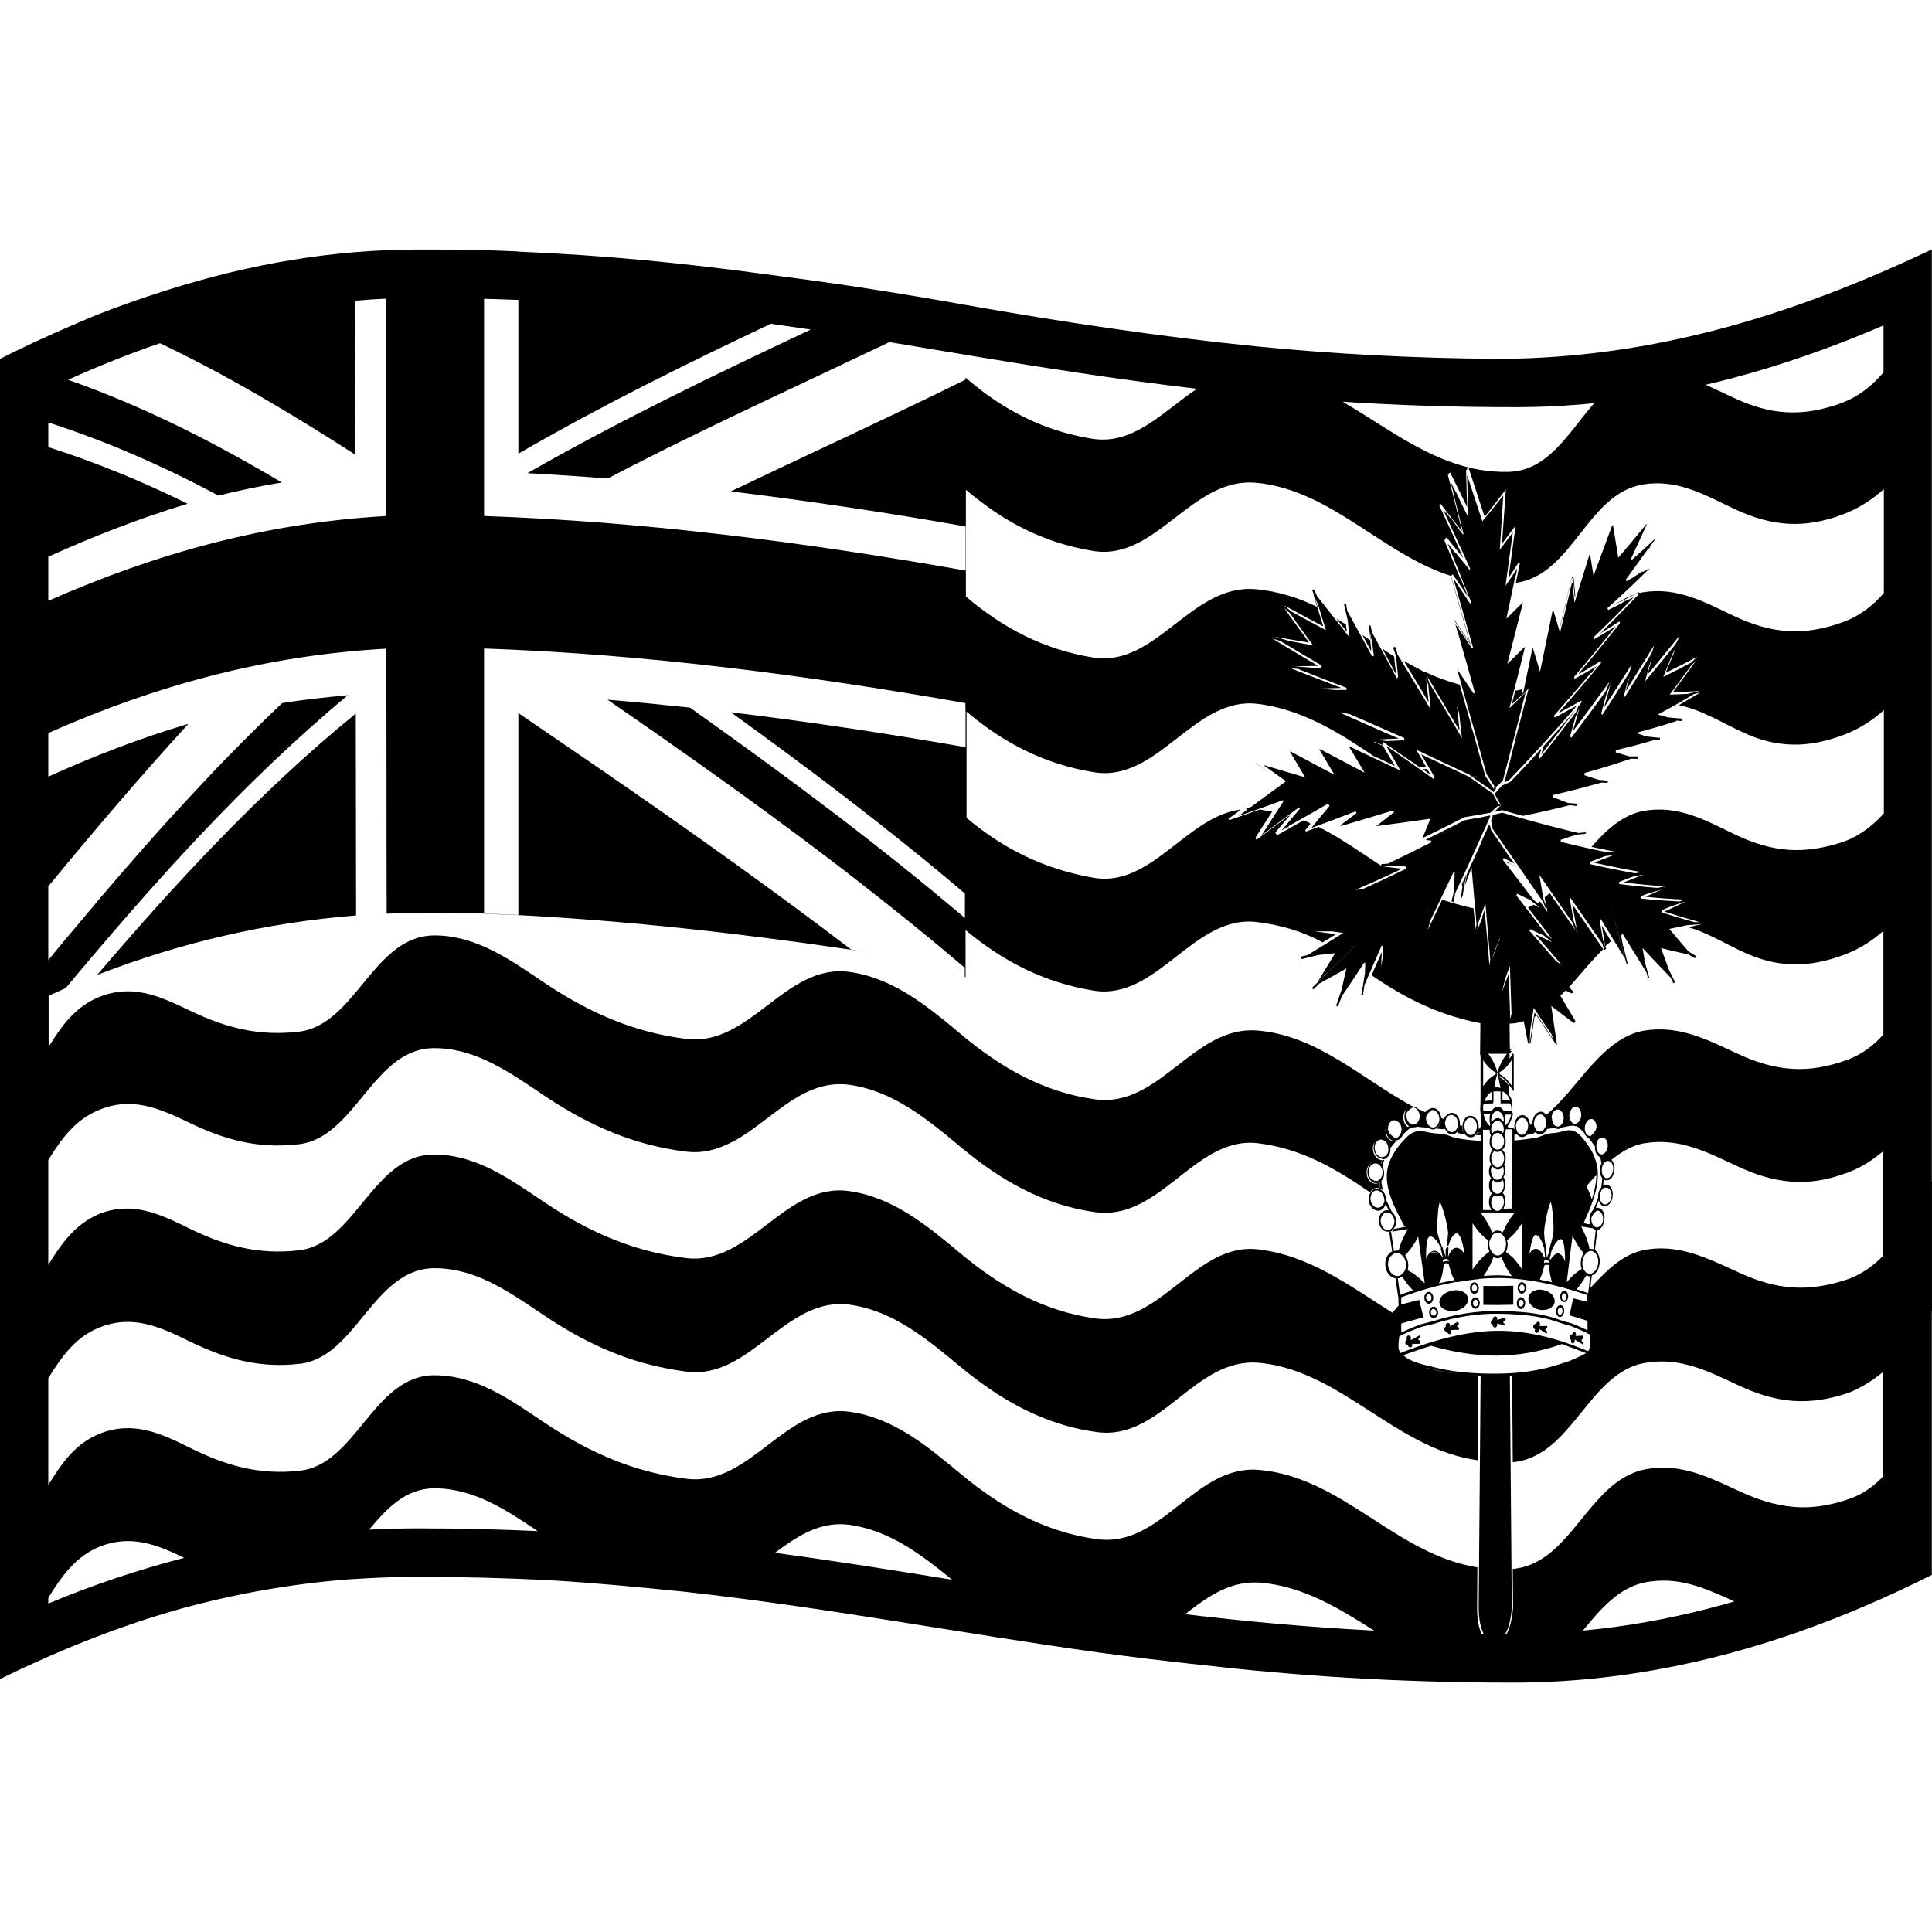<svg viewBox="0 0 1200 1200" xmlns="http://www.w3.org/2000/svg">
  <g>
    <path d="M830.23,384.5c2.3,2.9,3.7,4.6,6.1,7.6c0.1,0.1,0.2,0.2,0.3,0.3c-0.2-1.4-0.3-2.3-0.5-3.4c0-0.3-0.1-0.6-0.1-1 c0,0,0,0-0.1,0c0-0.1,0-0.1,0-0.2c-2-1.1-3.9-2.4-5.9-3.6C830.03,384.3,830.13,384.4,830.23,384.5z"/>
    <path d="M953.12,631.6c0.3-0.2,0.8-0.5,1.3-0.7c0-0.1-0.1-0.1-0.1-0.2l0,0c-0.1-0.1-0.1-0.2-0.2-0.3c-0.2-0.4-0.4-0.7-0.7-1.1 c-0.1-0.2-0.2-0.3-0.3-0.5c-0.1,0.9-0.2,1.4-0.3,2c-0.1,0.3-0.1,0.6-0.2,1c-1,6.5-1.5,9.8-2.5,16.3h0.5 C951.62,641.5,952.12,638.2,953.12,631.6z"/>
    <path d="M546.45,592.5c-5.9-0.9-11.9-1.8-17.8-2.7c-8.4-6.4-16.8-12.8-25.3-19.1s-17-12.6-25.5-18.8c-12.8-9.4-25.7-18.6-38.6-27.8 c-8.6-6.1-17.2-12.2-25.9-18.3c-13-9.1-26-18.1-39.1-27.1c-8.7-6-17.4-12-26.1-17.9c-8.7-6-17.5-11.9-26.2-17.9v125.5 c69.19,3.6,138.09,11.4,206.68,21.5C534.56,590.7,540.55,591.6,546.45,592.5z"/>
    <path d="M978.12,370.9c0.1-0.3,0.2-0.6,0.3-0.9c-0.4-4.6-0.6-7-1.1-11.7c-0.3,0.1-0.5,0.1-0.9,0.1c-0.1,0.2-0.1,0.4-0.2,0.6 c0.2,0.1,0.4,0.1,0.8,0.2C977.42,363.9,977.62,366.2,978.12,370.9z"/>
    <path d="M934.52,485.9c1.1-0.6,1.7-0.9,2.9-1.5c0.1-0.1,0.1-0.1,0.2-0.2l0,0c14.4-15,28.4-30.3,42-46.1c-1.5,0.8-2.8,1.6-4,2.2l0,0 c-0.1,0-0.1,0.1-0.2,0.1c-3.2,1.7-5.7,3.1-9.7,5.3c-0.2-0.4-0.3-0.6-0.6-1.1c7.7-8.7,15.3-17.5,22.8-26.4c0.1,0,0.1-0.1,0.2-0.1 c0.2-0.1,0.3-0.2,0.5-0.2l0,0c0.1,0,0.1-0.1,0.2-0.1v-0.3v-0.1l0,0l0,0c1.2-1.4,1.8-2.2,2.9-3.6c-5.4,3.2-8.2,4.8-13.7,7.8 c-0.2-0.4-0.2-0.6-0.4-1.1c4-4.7,8-9.4,11.9-14.2c2.7-3.2,5.3-6.5,8-9.8c0.8-1,1.6-1.9,2.3-2.9c0.2-0.2,0.4-0.3,0.6-0.5l0,0 l0.1-0.1c0-0.1,0-0.1-0.1-0.2c1-1.3,2.1-2.5,3.1-3.8c-5.3,3.3-8,4.9-13.5,8.1c-0.1-0.4-0.2-0.6-0.4-1.1c4.2-4.1,8.4-8.2,12.6-12.3 c4.2-4.2,8.4-8.5,12.5-12.8c-2.1,1-3.1,1.4-5.2,2.4v0.1l0,0v-0.2c-0.1,0-0.1,0.1-0.2,0.1v-0.1c-0.8,0.6-1.2,0.9-2,1.4 c-3.4,1.8-5.1,2.7-8.5,4.3c-0.1-0.4-0.2-0.7-0.4-1.2c8.9-8,17.6-16.2,26.1-24.6c-0.2,0.1-0.3,0.2-0.5,0.3c0.1-0.1,0.2-0.2,0.3-0.3 c-1.6,0.8-2.4,1.3-3.8,2.1c0-0.1,0-0.1-0.1-0.2c-0.1,0.1-0.2,0.1-0.3,0.2c0-0.1-0.1-0.2-0.1-0.3c-2.4,1.6-3.5,2.3-5.9,3.9 c-1.4,0.8-2.2,1.2-3.6,2c-0.1,0.1-0.2,0.1-0.3,0.2c-0.2-0.4-0.3-0.6-0.4-1c5.3-7.3,8.2-11.2,13.2-18.3c0.4-0.4,0.8-0.8,1.2-1.1 c0.1-0.1,0.2-0.1,0.2-0.2c0.2-0.1,0.3-0.2,0.5-0.4c-0.1-0.1-0.1-0.1-0.2-0.2c0-0.2-0.1-0.3-0.1-0.4c0,0,0,0,0-0.1 c0,0.1,0.1,0.1,0.1,0.2c1.5-2.1,2.3-3.2,3.9-5.3c-0.3,0.2-0.5,0.5-0.8,0.7c0.1-0.2,0.2-0.3,0.4-0.5c-5.8,5.5-8.8,8.2-14.7,13.4 c-0.2-0.3-0.3-0.5-0.4-0.9c4-8.6,5.9-12.9,9.9-21.6c-0.2,0.3-0.5,0.5-0.7,0.8c0.1-0.2,0.2-0.4,0.3-0.6c-7,8.5-10.5,12.8-17.5,20.9 c-1.3-8.1-2-12.3-3.3-20.5c-0.1,0.3-0.2,0.5-0.3,0.8c0-0.2-0.1-0.4-0.1-0.6c-3.7,10.2-7.6,20.5-11.4,30.7c-0.1,0.3-0.2,0.5-0.3,0.8 c-0.9-5.4-1.3-8.2-2.1-13.3c0-0.2-0.1-0.5-0.1-0.7c-3.2,10.3-6.4,20.5-9.6,30.8c-0.5-4.9-0.7-7.7-1.2-12.8 c-0.1,0.5-0.2,0.9-0.3,1.2c0-0.3-0.1-0.7-0.1-1c-0.3,1.6-0.5,2.3-0.9,3.9h-0.1l0,0h-0.1c0.1,0.2,0.1,0.3,0.2,0.5 c-2.6,10.7-3.9,16.1-6.5,26.8c-1.7-5.9-2.6-8.9-4.4-14.8c-2.6,13-5.3,26-8,39l0,0c-1.8-6.1-2.7-9.1-4.6-15.2l0,0 c-1.9,9.4-3.9,18.7-5.8,28.1l0,0c-0.5,0.5-0.7,0.7-1.2,1.3c0.2-1.2,0.4-1.8,0.6-3c0-0.1,0-0.2,0.1-0.3c-1.4,0.3-2.7,0.6-4.1,0.9 c-0.1-0.2-0.1-0.3-0.2-0.4c0,0.1,0,0.1-0.1,0.2c0-0.1,0-0.1-0.1-0.2c-0.2,0.7-0.2,1.1-0.4,1.9c-0.3,1.3-0.5,2-0.8,3.3 c-0.3,1.2-0.5,1.8-0.8,3l0.2-0.2c-0.1,0.2-0.1,0.4-0.2,0.7c0.4-0.3,0.6-0.5,1-0.8c0.7-0.7,1.1-1,1.8-1.7l0.8-0.8 c0.9-0.8,1.3-1.2,2.2-2c0.6-0.4,0.9-0.6,1.4-1.1c1.3-1.3,1.9-2,3.1-3.3c-2.5,9.9-5.1,19.8-7.7,29.7c0,0.5,0.1,1,0.1,1.5 c0,0.1-0.1,0.2-0.1,0.3c0-0.5-0.1-1.1-0.1-1.8c-0.2,1.1-0.4,1.6-0.6,2.7c0,0.1,0,0.2,0,0.4c-1.2,4.4-1.8,6.7-2.9,11.2 c0.2-0.4,0.4-0.8,0.6-1.1c0,0.1-0.1,0.2-0.1,0.3c-0.1,0.3-0.3,0.5-0.4,0.8c-0.5,1.5-0.7,2.4-1.1,3.9c0,0,0,0.1-0.1,0.1 c-1,4.1-1.5,6.1-2.6,10.2c0.1,0,0.1-0.1,0.2-0.1C934.62,485.8,934.52,485.9,934.52,485.9z"/>
    <path d="M994.82,574.7c0.2,1.3,0.4,2.4,0.6,3.4c0.5,3.2,1,5.7,1.6,9.7l0,0c1.2-1.1,2.4-2.1,3.6-3.2c-2.2-3.8-3.4-5.8-5.8-9.7 C994.82,574.8,994.82,574.7,994.82,574.7z"/>
    <path d="M795.43,484.6c-6.2-4.2-9.3-6.4-15.2-10.6c0,0,0,0.1-0.1,0.1C786.23,478.3,789.43,480.5,795.43,484.6L795.43,484.6z"/>
    <path d="M902.92,384.8c4.2,6.3,6.3,9.4,10.4,15.6c-0.1-0.3-0.2-0.6-0.3-0.9c-3.8-5.8-5.9-8.9-9.9-14.9L902.92,384.8z"/>
    <path d="M220.98,443.2c-59.3,48.4-110.99,104.2-160.59,162.3c52.3-20.2,104.89-32.4,160.79-36.9 C221.08,526.8,221.08,485,220.98,443.2z"/>
    <path d="M969.02,818c1.4-0.1,2.5-1.8,2.5-3.7c0-0.1,0-0.1,0-0.1c0-0.1,0-0.1,0-0.2c0-1.9-1.1-3.5-2.5-3.4c-1.3,0.1-2.5,1.8-2.5,3.7 c0,0.1,0,0.1,0,0.1c0,0.1,0,0.1,0,0.2C966.52,816.5,967.72,818.1,969.02,818z M967.52,814.4c0-1.3,0.8-2.1,1.5-2.2 c1-0.1,1.5,0.9,1.5,2v0.1c0.1,1.1-0.7,2.3-1.5,2.3c-1,0.1-1.5-1-1.5-2.1V814.4z"/>
    <path d="M983.22,829.6c-1.9,0.1-2.9,0.1-4.7,0.2c0.1-0.2,0.2-0.3,0.2-0.5c0.1-0.1,0.1-0.3,0.1-0.4c0-0.3,0-0.8-0.2-1.1 s-0.4-0.5-0.8-0.5c-0.5,0.1-1.3,0.7-1.3,1.5l0,0h-0.2c-0.5,0.1-1.3,0.7-1.3,1.5c0,0.1,0,0.1,0,0.2c0,0.1-0.1,0.2-0.1,0.3 c0,0.3,0,0.8,0.2,1.1c0.2,0.1,0.5,0.2,0.8,0.3c0,0.1-0.1,0.2-0.1,0.3v0.1c-0.1,0.1-0.1,0.2-0.1,0.2c0,0.3,0,0.8,0.2,1.1 s0.4,0.5,0.8,0.5c0.1,0,0.1,0,0.2,0c0.5,0,0.9-0.5,1.1-1.2c0.1-0.2,0.1-0.4,0.1-0.6c0-0.2-0.1-0.4-0.2-0.6c0.1,0,0.2,0.1,0.3,0.1 c1.9,1.2,2.9,1.7,4.8,2.9c0.2-0.5,0.2-0.7,0.4-1.1c-0.1-0.1-0.2-0.2-0.3-0.3l0,0c-0.3-0.3-0.5-0.5-0.8-0.7c0.1-0.4,0.1-0.7,0.2-1.1 c0.4,0,0.6-0.1,1-0.1v-1.4c-0.1,0-0.1,0-0.2,0C983.32,830.1,983.32,829.9,983.22,829.6z"/>
    <path d="M944.72,813.1c1.4-0.1,2.5-1.7,2.6-3.6c0-0.1,0-0.1,0-0.1c0-0.1,0-0.1,0-0.2c-0.1-1.9-1.2-3.5-2.6-3.5 c-1.4,0-2.6,1.7-2.6,3.6c0,0.1,0,0.1,0,0.1c0,0.1,0,0.1,0,0.2C942.12,811.5,943.32,813.1,944.72,813.1z M944.72,807.3 c0.8,0,1.6,1.1,1.6,2.1c0,1.1-0.8,2.1-1.6,2.1s-1.6-0.8-1.6-2.1S943.92,807.3,944.72,807.3z"/>
    <path d="M945.22,803.5L945.22,803.5C945.32,803.5,945.32,803.5,945.22,803.5c1.5,0,2.7-1.7,2.7-3.6c0-1-0.3-1.9-0.8-2.5 c-0.4-0.6-1-0.9-1.7-1h-0.1l0,0c0,0,0,0-0.1,0c-1.4,0-2.6,1.7-2.6,3.6S943.82,803.5,945.22,803.5z M944.52,798.1 c0.2-0.1,0.5-0.2,0.8-0.2c0.8-0.1,1.6,1,1.6,2.1c0,1.4-0.8,2.1-1.6,2.1c-1,0-1.6-1.1-1.6-2.2c0-0.1,0-0.1,0-0.2 C943.82,799.1,944.12,798.5,944.52,798.1z"/>
    <path d="M897.93,813.6c1,0.4,2.1,0.6,3.3,0.7h0.1h1.8c4.8-0.4,8.7-3.7,8.7-7.2c0-1.1-0.4-2.2-1-3c0,0,0,0-0.1-0.1 c0-0.1-0.1-0.2-0.1-0.2c-0.3-0.4-0.7-0.7-1.2-1l0,0c-1.7-1.1-4.1-1.7-6.5-1.3c-0.2,0-0.4,0.1-0.7,0.1c-0.1,0-0.1,0-0.2,0 c-0.1,0-0.2,0-0.3,0.1c-0.8,0.1-1.6,0.4-2.3,0.7c-0.2,0.1-0.3,0.1-0.5,0.2c-0.1,0-0.1,0.1-0.2,0.1c-2.8,1.3-4.7,3.6-4.7,6.1 c0,1.1,0.5,2.2,1.1,3C895.93,812.6,896.83,813.2,897.93,813.6z"/>
    <path d="M956.52,822.8c0-0.1,0-0.2,0-0.3l0,0c0-0.3,0-0.8-0.2-1.1s-0.4-0.5-0.8-0.5c-0.6,0-1.2,0.6-1.4,1.4c0,0.1,0,0.2,0,0.3l0,0 h-0.2c0-0.1,0-0.2,0-0.3c-0.1,0-0.1,0-0.2,0c-0.6,0-1.2,0.6-1.4,1.4c0,0.3,0,0.8,0.2,1.1c0,0,0.1,0,0.1,0.1s0.1,0.2,0.1,0.2 c0.2,0.2,0.4,0.5,0.8,0.5c0,0-0.2,0.3-0.2,0.6v0.1l0,0c0,0.3,0,0.8,0.2,1.1s0.4,0.5,0.8,0.5c0.1,0,0.1,0,0.2,0 c0.6-0.1,1.2-0.7,1.2-1.5v-1.1c2,1.2,2.9,1.8,4.9,3.1c0.2-0.4,0.2-0.7,0.4-1.1c0,0,0,0-0.1-0.1c0,0,0-0.1,0.1-0.1 c-0.5-0.4-0.7-0.6-1.2-1c0.1-0.3,0.1-0.6,0.2-0.9c0.4,0,0.6,0,1-0.1v-1.5h-4.9C956.32,823.4,956.52,823.1,956.52,822.8z"/>
    <path d="M1024.21,608C1024.21,608,1024.21,607.9,1024.21,608l-0.2,0.1C1024.11,608.1,1024.11,608,1024.21,608z"/>
    <path d="M1010.02,599.5l0.1-0.1c-0.1-0.1-0.2-0.3-0.3-0.4C1009.92,599.1,1010.02,599.3,1010.02,599.5z"/>
    <path d="M1023.31,608.4c0.1,0,0.1,0,0.2-0.1c-0.1-0.2-0.3-0.4-0.4-0.6C1023.21,607.9,1023.21,608.2,1023.31,608.4z"/>
    <path d="M1199.9,734.1V155c-0.2,0.1-0.4,0.2-0.6,0.3v-0.1c-85.49,40.5-171.59,67-266.58,67.7c-56-0.3-106.19-3.2-152.79-7.8 c-60.49-6.1-120.79-15.2-180.19-25.7c-15.6-2.8-31.3-5.5-47-8c-9.6-1.5-14.5-2.3-24.3-3.8c-17.7-2.6-35.4-5-53.1-7.3 c-47.8-6.5-97.89-11.7-153.39-14v-0.1c-8.6-0.4-12.9-0.6-21.3-0.8v0.1c-10.3-0.4-20.5-0.5-30.8-0.5c-1.5,0-3,0-4.4,0 c-1.9,0-3.8,0-5.8,0c-51.5,0-103.49,8.5-156.49,25.4c-14.6,4.6-29.2,9.7-43.6,15.4c0.1,0,0.2,0.1,0.2,0.1l0,0 c-0.1,0-0.2-0.1-0.2-0.1c-3.9,1.6-7.9,3.3-11.8,5C32,207.5,16,214.8,0,222.9v820c36.7-18,73.89-32.9,112.39-43.7 c34.9-9.6,69.49-15.5,103.79-18.2c12.3-0.8,24.5-1.4,36.8-1.6c2.2,0,4.5,0,6.7,0c28.7,0,55.9,0.8,81.79,2.1 c28.4,1.7,56.8,4.4,85.09,7.3c-0.4-0.1-0.8-0.1-1.1-0.2c0.4,0.1,0.8,0.1,1.2,0.2c0.6,0.1,1.1,0.1,1.6,0.2c-0.6,0-1.3-0.1-1.9-0.2 c85.69,9.5,170.09,25.6,255.38,37.5c21.4,2.9,42.8,5.5,64.29,7.8c57.8,6.6,120.69,11,193.88,11c84.59,0,170.79-22,259.98-66.9 V814.7c0-0.1,0.1-0.1,0.1-0.2v-80.6C1200,734,1199.9,734,1199.9,734.1z M522.46,946.7c1.8,0,3.6,0.2,5.4,0.4 c24.9,3.6,44.6,18.6,63.49,34.1c-35.7-5.8-71.89-11.6-109.99-16.7C493.96,955,506.86,946.5,522.46,946.7z M681.44,956 c-32.6-4.4-59.8-19.8-84.79-40.6c-20.5-17-41.5-34.7-68.79-38.5c-40-5.6-61.59,46.5-101.29,41.6c-32.7-4-60.59-16.3-88.29-34.8 c-21-14.1-42.1-29.4-68.29-29.5c-38.1-0.1-48.6,55.5-83.89,59.3c-24.8,2.7-45.3-2.9-67.99-14.2c-18.4-9.2-35.6-17-56.2-8.8 C46.6,896.6,38,909.4,30,922.4V856c6-9.6,12.3-19,21.3-25.7c3.1-2.2,6.5-4.2,10.3-5.7c20.5-8.3,37.6-0.6,56,8.5 c11.8,5.7,22.9,10,34.3,12.4c10.9,2.3,22,3,34.2,1.6c35.3-3.9,45.8-59.5,83.99-59.4c10.6,0,20.4,2.6,29.6,6.5 c13.5,5.8,26,14.6,38.4,22.9c22.5,15.1,45.1,26,70.49,31.7c5.9,1.3,11.9,2.4,18.1,3.2c39.7,4.9,61.29-47.2,101.29-41.6 c2.5,0.4,5,0.8,7.4,1.4c23.5,5.7,42.5,21.6,60.99,37c14.9,12.4,30.5,22.8,47.6,30.2c11.7,5.1,24,8.7,37.3,10.5 c40.4,5.5,60.69-46.8,100.99-43c4,0.4,7.9,1,11.7,1.9c41.9,9.8,72.39,46.6,114.49,56.8c3,0.7,6.1,1.3,9.3,1.8 c0.1-17.5,0.3-35.1,0.4-52.6c-10.7-0.8-20.9-1.8-31.3-4.5c-0.4-0.1-0.7-0.2-1-0.3c0.5,0.1,1,0.2,1.6,0.3 c10.3,2.7,20.6,3.8,31.2,4.5h1v0.2c-0.4,47.9-0.8,95.9-1.2,143.9c0,7.4,1.3,12.8,3.1,16.4c-0.4,0-0.9,0-1.3,0 c-1.7-3.7-2.8-9.1-2.8-16.3c0.1-10.1,0.1-15.1,0.2-25.1l0,0c-50.8-8.1-83.69-55.9-135.29-60.5 C741.94,909.3,721.94,961.5,681.44,956z M881.83,693.2c0,1.2-0.3,2.2-0.8,3.1c-0.8,1.4-2,2.2-3.3,2.2c-2.4-0.1-4.1-2.6-4.3-5.7 c-0.2-2.2,2.5-4,3.6-4.7c0.3-0.2,0.5-0.3,0.5-0.3C879.93,687.9,881.63,690.4,881.83,693.2z M901.12,692.5c0.1,0,0.3,0,0.4,0 c2.3,0.1,4,2.6,4.2,5.3l0,0c0,0.1,0,0.3,0,0.4c-0.2,2.8-2,5-4,5l0,0l0,0c-2.3-0.1-4-2.6-4.2-5.6l0,0l0,0c0-0.2,0-0.3,0-0.5l0.7-2.4 c0.1-0.2,0.2-0.3,0.3-0.5c0.3-0.5,0.7-0.9,1.1-1.2L901.12,692.5z M865.03,708.9c-2.6-0.7-4.5-3.4-4.5-6.7c0-1.3,0.3-2.6,0.8-3.6 c-0.3,0.9-0.5,2-0.5,3.1c0,3.4,2,6.4,4.6,6.8C865.33,708.6,865.13,708.8,865.03,708.9z M857.93,707.8c0.9,0.1,1.8,0.5,2.6,1.3 c0.2,0.2,0.4,0.3,0.5,0.5c0.9,1.1,1.3,2.5,1.3,3.9c0.2,3.2-1.7,5.3-4.2,5.2c-1.3-0.1-2.5-0.9-3.3-2.2l0,0c-0.1-0.1-0.1-0.2-0.1-0.3 c-0.5-0.9-0.9-2.1-0.9-3.3C853.73,710,855.73,707.6,857.93,707.8z M866.43,706.8c-0.2-0.1-3.4-2.1-4.2-4.6 c-0.1-0.4-0.1-0.7-0.1-1.1c0-0.9,0.1-1.7,0.4-2.5c0.6-1.4,1.6-2.4,2.7-2.7c0.3-0.1,0.6-0.1,0.9-0.1c1.1,0.1,2.2,0.7,3.1,1.8 s1.3,2.5,1.3,3.9s-0.4,2.7-1.3,3.8C868.63,706.3,867.53,706.8,866.43,706.8L866.43,706.8z M874.33,700c-1.6-1.3-2.7-3.3-2.7-5.8 c0-2.4,1-4.4,2.4-5.6c-1,1.2-1.7,3-1.7,5c0,2.5,1.1,4.9,2.9,5.9C874.93,699.8,874.63,699.7,874.33,700z M885.73,694.7 c-0.3-2.8,3.4-5,3.9-5.3h0.1c1.1,0,2.1,0.6,3,1.7c0.8,1.1,1.3,2.5,1.3,3.9c0,3-1.9,5.4-4,5.3l0,0 C887.73,700.2,885.93,697.7,885.73,694.7z M915.22,564.1c-0.8-0.1-1.7-0.3-2.5-0.5c-5.6-1.3-10.7-2.8-15.7-4.4 c-0.3-0.1-0.7-0.2-1-0.4c-0.1,0-0.1,0-0.2-0.1c-3.5,7.3-5.2,11-8.7,18.3c-0.4-0.1-0.6-0.2-1.1-0.3c0.3-6.1,0.5-9.2,0.8-15.2 c-0.3,5.7-0.4,8.8-0.6,14.3c0,0.2-0.1,0.4-0.1,0.6h0.1c0,0.1,0,0.1,0,0.2l0,0l0,0c0.3,0.1,0.5,0.2,0.9,0.3c0.4-1.8,0.6-2.8,1.1-4.6 c0-0.1,0-0.1,0-0.2c4.9-10.2,9.8-20.2,14.6-30.4c0.3,0.1,0.5,0.2,0.7,0.3c-0.2,4.6-0.2,6.9-0.4,11.4c-0.5,2.3-0.8,3.6-1.4,5.7l0,0 c0,0.2-0.1,0.4-0.1,0.6c0,0,0.1,0,0.1,0.1l0,0l0,0v0.1l0,0v0.1c0.4,0.1,0.6,0.2,1,0.4l0,0c0-0.1,0-0.2,0.1-0.3 c0.4-1.8,0.6-2.7,0.9-4.6c0-0.2,0.1-0.4,0.1-0.6c0-0.1,0.1-0.2,0.1-0.3c7.4-15.7,14.6-31.5,21.6-47.3v-0.8 c-2.4,0.5-3.7,0.7-6.1,1.3c-0.7,0.1-1.1,0.2-1.8,0.3c-0.6,0.7-1.2,1.2-1.7,1.8c0.5-0.6,1-1.2,1.7-1.9c-3.2,0.6-4.8,0.9-8,1.5 c-6.6,3.4-9.9,5-16.6,8.3c7.4-1.1,11.1-1.7,18.4-3l0,0c-7.3,1.3-11,1.9-18.5,3.1c-1.5,0.8-2.3,1.2-3.7,1.9c-0.1,0-0.3,0-0.4,0.1 c-1.4,0.7-2.1,1.1-3.3,1.8h-0.1c1.4,0.2,2.2,0.3,3.5,0.4c0.1,0.4,0.1,0.7,0.2,1c-8.9,4.5-17.9,9-26.9,13.3 c-1.5,0.1-2.3,0.2-3.7,0.3l0,0l0,0c-0.2,0-0.3,0-0.5,0v0.2c-0.1,0-0.1,0.1-0.2,0.1c0.1,0.3,0.1,0.5,0.1,0.8 c-12.6-8.3-24.9-17-38.3-23.9l0,0c-0.2-0.1-0.4-0.2-0.6-0.3c-3.2,1.2-4.8,1.8-7.9,2.9c-0.1-0.2-0.2-0.4-0.4-0.8 c1.3-1.5,1.9-2.4,3.2-3.8c-0.2-0.1-0.4-0.2-0.5-0.2c0.1-0.1,0.2-0.3,0.4-0.4c-1.3-0.6-2.8-1.2-4.2-1.7h-0.1 c-0.1,0.1-0.2,0.1-0.3,0.2c-6.4,3.6-9.6,5.4-16,9c-0.1-0.2-0.2-0.4-0.3-0.5h-0.1c-0.3-0.5-0.4-0.7-0.7-1.2 c3.6-4.2,5.3-6.3,8.9-10.4c-0.2,0-0.5,0-0.5,0c-8,6-12.1,9-20.1,14.9l0,0c-0.3-0.5-0.4-0.7-0.7-1.2c4.1-6.3,6.2-9.6,10.1-15.7 c0.1-0.2,0.3-0.4,0.4-0.6h-0.1c-1.9-0.4-3.6-0.6-5.6-0.9c-0.5-0.1-1-0.2-1.5-0.3c-0.1,0-0.3,0-0.4-0.1l0,0 c-0.9,0.3-1.7,0.6-2.6,0.9c-6,2.1-9.8,3.4-16.5,5.7l0,0c-0.2-0.4-0.3-0.6-0.4-0.9l0,0c2.5-1.8,4-2.9,6.1-4.4 c-0.2,0-0.4,0.1-0.6,0.1c0.6-0.4,1.2-0.9,2-1.4c-33.8,4.4-55.5,48.7-91.49,42.4c-30.2-5.3-55.3-17.5-78.79-37.2v-66 c16.3,13.8,33.4,24.1,52.3,30.8c8.7,3.1,17.7,5.4,27.2,6.9c39.5,6.3,61.99-47.4,101.39-42.5c1.6,0.2,3.2,0.4,4.8,0.7 c24.8,4.4,45.4,16.9,66.69,31.4c0.5,0.3,1,0.7,1.5,1c0.5,0.2,1,0.5,1.5,0.7c-0.5-0.3-1-0.7-1.5-1c0.3,0.1,0.6,0.3,0.9,0.4 c4.6,2.2,6.9,3.3,11.3,5.4c-2.9-4.8-4.5-7.5-7.5-12.6c-2.1-0.9-3.2-1.3-5.3-2.2c0.1-0.5,0.1-0.8,0.2-1.4l0,0 c-0.1,0.3-0.1,0.6-0.1,1.1h0.1v0.1c0.1,0,0.1,0,0.2,0c2,0.9,3.1,1.3,5.1,2.1c0.1,0,0.1,0,0.2,0.1c-0.3-0.3-0.4-0.5-0.7-0.9 c0.1-0.2,0.1-0.3,0.2-0.5c-0.2,0-0.3,0-0.5-0.1v-0.1c0.1,0,0.2,0,0.3,0h0.1c0.1,0,0.1,0.1,0.2,0h-0.1c0.2-0.2,0.2-0.3,0.3-0.5 c0.4,0.2,0.7,0.4,1.1,0.6h0.1c0.5,0.5,0.8,0.7,1.3,1.2l0,0c2.3,1.5,3.4,2.3,5.7,3.9c5.8,4,8.7,6,14.4,9.9l0,0c0.1,0,0.1,0,0.2,0 c1.4-0.2,2.2-0.2,3.6-0.4l0,0c0,0,0,0,0-0.1h0.1c-0.5-0.9-0.8-1.3-1.3-2.2c-0.4-0.8-0.6-1.2-1.1-2l0,0c-1.5-2.5-2.2-3.7-3.6-6.1 l-0.1-0.1c11,5.2,22,10.4,33,15.5c0.4,0.3,0.6,0.5,1,0.8c1.3,0.1,2,0.2,3.3,0.3l0.1,0.1l0,0l0,0c-1.3-0.1-2-0.2-3.3-0.3 c1,0.7,1.5,1,2.5,1.7c1,0.1,1.5,0.2,2.5,0.3h-0.1c-1-0.1-1.5-0.2-2.5-0.3c4.2,2.9,6.3,4.3,10.4,7.2l0,0l0,0 c0.5,0.4,0.7,0.7,1.2,1.1l0.8-0.8l0,0l0,0l0,0c0,0,0,0,0-0.1c-0.1-0.2-0.3-0.4-0.4-0.6h0.8v-0.2h0.3V489c0-0.1,0-0.1,0-0.1l0.1-0.1 c1.6-1.4,2.5-2.2,4.2-3.8c4.8-18.2,9.5-36.5,14.1-54.7c0-0.1,0-0.2,0.1-0.3c-4,3.9-6.2,6.1-10.1,9.9c3.3-12.6,6.6-25.3,9.7-38.1 c-0.2,0.2-0.3,0.3-0.5,0.5c0-0.1,0-0.2,0.1-0.3c-4,3.9-6.2,6.1-10.1,9.9c-0.2,0.2-0.3,0.3-0.5,0.4c3.2-12.6,6.5-25.1,9.6-37.6 c0.1-0.2,0.1-0.4,0.2-0.7c-4,4-6.1,6.1-10.1,10c-0.1,0.1-0.2,0.2-0.3,0.3c2.3-10.6,3.4-16,5.6-26.6c0.1-0.1,0.1-0.2,0.2-0.2 c0,0,0-0.1,0.1-0.1c0-0.1,0.1-0.1,0.1-0.2l-0.1-0.1c0-0.1,0-0.1,0-0.2c0,0,0,0.1,0.1,0.1c0.3-1.5,0.5-2.3,0.8-3.9 c0,0.1-0.1,0.1-0.1,0.2c0,0,0,0,0-0.1c-2.9,4.2-4.4,6.5-7.2,10.6c1.5-11.1,3-22.1,4.5-33.1l-0.1,0.1l0,0c-0.4,0.5-0.8,1-1.1,1.5 c-2.2,3-3.8,5-6.1,8.1c-0.3,0.3-0.5,0.7-0.8,1.1c0.7-11.2,1.5-22.5,2.2-33.7l-0.1,0.1l0,0c-4.9,6.2-7.5,9.4-12.4,15.3 c-0.2,0.2-0.3,0.4-0.5,0.6c-2.9-8.7-5.7-17.4-8.6-26.1c-0.3-0.9-0.6-1.7-0.9-2.6c0,0,0,0,0-0.1c0.2,8.8,0.4,14,0.7,21.5 c0,1,0.1,2.1,0.1,3.3c0,0.6,0,1.2,0.1,1.8c-2-4.1-3.6-7.2-5.1-10.3c-0.9-1.9-1.8-3.8-2.7-5.8h-0.1l0,0c0,0,0,0-0.1,0 c-0.5-1-1-2.1-1.6-3.2c-0.4-0.7-0.7-1.5-1.1-2.3c-0.2-0.4-0.4-0.8-0.6-1.2c0.8,2.9,1.1,4.3,1.9,7.2v0.3c2.2,9,3.5,14.1,5.5,22.2 c0.3,1,0.5,2.1,0.8,3.2l-0.3,0.3c-1.4-1.8-2.2-2.9-3.7-4.9c1.2,1.7,2.3,3.4,3.4,5.2l0,0c-1.1-1.7-2.3-3.4-3.4-5.1 c-1.5-2.2-2.3-3.3-3.8-5.6c-0.2,0.1-0.3,0.2-0.4,0.3l-0.1,0.1l0,0c0-0.1,0.1-0.1,0.1-0.2c-1.4-1.9-2.2-2.9-3.6-4.8 c0.4,0.8,0.7,1.5,1,2.3c-0.5-0.7-1-1.3-1.6-2.2c5.6,12.1,11.1,24.2,16.6,36.3l-0.5,0.5c-2.8-3.5-4.3-5.4-7.3-9 c0.4,0.7,0.8,1.3,1.2,2c-0.1-0.1-0.2-0.2-0.3-0.4c-0.3-0.5-0.6-1-1-1.5c-0.4-0.7-0.6-1-1-1.7c-0.1,0.1-0.1,0.2-0.2,0.3 c-0.1-0.2-0.2-0.3-0.3-0.6c-0.1,0.1-0.1,0.1-0.1,0.2c-1.6-1.9-2.4-3.1-4.1-5.2c0.1,0.1,0.1,0.3,0.2,0.4c-0.2-0.2-0.4-0.4-0.6-0.7 c4.9,12.1,9.8,24.3,14.6,36.5c-0.3,0.3-0.4,0.4-0.7,0.7c-3.8-5.8-5.9-8.9-9.9-14.9c0,0.2,0.1,0.3,0.1,0.5c-0.2-0.3-0.4-0.5-0.5-0.8 c4.1,14.2,8.1,28.3,12.1,42.5c-0.2,0.2-0.4,0.4-0.6,0.6c-3.9-5.9-6-8.9-10.2-14.9c0,0.1,0,0.1,0,0.2c-0.1-0.1-0.2-0.2-0.2-0.4 c0.6,2.1,0.9,3.1,1.5,5.2c0.1,0.1,0.1,0.2,0.2,0.3c3.5,12.3,7,24.6,10.4,36.9l-0.7,0.7c-4-6-6.1-9-10.3-15.2 c4.3,15.3,8.6,30.5,12.9,45.8c1.8,6.5,3.6,12.9,5.4,19.4c1.9,3,2.9,4.5,4.8,7.4c-0.1,0.7-0.1,1.1-0.2,1.8c0,0.1,0,0.1,0,0.2 c-2-3-3.2-4.9-5.4-8.3c0-0.1-0.1-0.2-0.1-0.4c-0.6-2-1.1-4-1.7-6c-2-7.2-4-14.4-6-21.7c-0.1-0.1-0.2-0.3-0.3-0.4c0,0,0,0,0-0.1 c-0.3-1.2-0.5-2-0.9-3.4c-0.1-0.3-0.2-0.7-0.3-1c0.1,0.1,0.1,0.2,0.2,0.4c0,0.1,0.1,0.1,0.1,0.1c-2.7-9.6-4.1-14.4-6.8-23.9 c0-0.1-0.1-0.2-0.1-0.3c-0.1,0-0.1,0-0.2,0c-7.4-2.1-14.4-4.5-21-7.8v0.1c0,0.1,0,0.1,0,0.2c-0.2-0.1-0.5-0.2-0.7-0.3 c-4.1-2.2-8.1-4.3-12.1-6.5c-0.2-0.1-0.4-0.2-0.6-0.4c0,0,0,0-0.1,0c4.8,7.8,9.5,15.7,14.2,23.6c0.4,0.7,0.8,1.3,1.2,2 c-0.6-6.2-1-9.8-1.5-15c0.5,1.5,0.8,2.6,1.3,4.3c0.6,6.1,0.9,9.1,1.5,15.2c-6.9-11.4-13.6-22.7-20.5-34c0-0.1,0-0.1-0.1-0.2 c-0.4-1.6-0.7-2.5-1.1-3.9c-0.1-0.2-0.1-0.4-0.2-0.6c-0.1,0-0.1,0-0.2,0.1c0-0.1-0.1-0.1-0.1-0.2c0,0,0,0,0-0.1l0,0 c-0.2,0.1-0.4,0.2-0.6,0.3c-0.1,0.1-0.2,0.1-0.4,0.2c0,0-0.1,0-0.1,0.1c0.1,0.2,0.1,0.4,0.2,0.6c0.2,0.6,0.4,1.2,0.6,1.7 c0.3,1,0.6,1.9,1,3.2c0.5,5.1,0.8,7.7,1.3,12.9c-0.4,0.2-0.5,0.3-0.9,0.5c-5-9.5-10.1-18.9-15.3-28.4v-0.1 c-0.4-1.6-0.5-2.3-0.9-3.9h-0.1c0-0.1,0-0.1-0.1-0.2c0.1,0,0.1-0.1,0.2-0.1c0-0.1-0.1-0.1-0.1-0.2c-0.3,0.1-0.5,0.2-0.8,0.3 c-0.1,0-0.1,0-0.2,0.1c0,0,0,0,0,0.1h-0.1c0.5,3.3,0.7,5,1.1,8.3c0.1,0,0.1,0.1,0.2,0.1c-0.3-2.1-0.4-3.5-0.6-5.2 c0.4,2.2,0.8,4.1,1.4,7c0.4,3.3,0.7,5,1.1,8.3c-0.4,0.2-0.6,0.3-1,0.5c-5.1-9.5-10.3-18.9-15.5-28.3c0-0.1,0-0.1,0-0.2 c-0.3-1.4-0.4-2.2-0.6-3.5c0-0.2-0.1-0.5-0.1-0.7c-0.1,0-0.2,0.1-0.2,0.1l0,0c0-0.1,0-0.2,0-0.3h-0.1l0,0c-0.4,0.1-0.5,0.1-0.9,0.2 c0,0.1,0,0.2,0,0.2s-0.1,0-0.1,0.1c0.1,0.4,0.2,0.7,0.2,1c0.1,0.5,0.2,1.1,0.4,1.6c0.6,2.5,1,4.4,1.7,7.4c0.4,4.2,0.6,6.3,1.1,10.5 c-6.6-8.4-13.2-16.9-19.9-25.3c0,0,0-0.1-0.1-0.1c-0.8-1.7-1.2-2.6-2-4.2c0,0,0-0.1-0.1-0.1c0,0-0.1,0-0.1,0.1 c0-0.1-0.1-0.1-0.1-0.2V366c-0.2,0.2-0.4,0.3-0.5,0.4c-0.1,0-0.1,0.1-0.2,0.1l0,0c-0.1,0-0.1,0.1-0.2,0.2c0.2,0.5,0.4,0.9,0.6,1.3 c1.1,3.5,1.7,5.5,2.9,9.4l0,0c0-0.1-0.1-0.2-0.1-0.3c-11.9-5.9-24.7-9.8-37.9-11.1c-40.6-4-61.99,48.7-101.49,42.4 c-30-4.8-55.5-17.8-79.09-37.9v-44.3l0,0v-22c3,2.5,5.9,4.9,9,7.2c21,16.1,43.9,26.6,70.09,30.8c39.5,6.4,60.99-46.3,101.59-42.3 c4.4,0.4,8.6,1.2,12.8,2.2c39.9,9.8,68.69,43.2,108.09,55.7c0-0.1,0-0.2-0.1-0.3l0.1-0.1c0.2,0,0.3,0.1,0.4,0.2 c-0.1-0.2-0.1-0.3-0.1-0.5l0.4-0.4c0.6,0.8,0.9,1.2,1.5,2c3.2,4.7,4.8,7,7.9,11.7c-0.1-0.2-0.1-0.4-0.2-0.5 c0.1,0.1,0.1,0.2,0.2,0.3c-1.7-4.3-2.5-6.5-4.3-10.8c-0.1,0-0.1,0-0.2,0c-0.1-0.2-0.2-0.4-0.3-0.6c-3.8-9-5.8-13.8-9.7-23.2 l0.7-0.7c0-0.1-0.1-0.2-0.1-0.3l0.8-0.8c4.3,5.3,6.8,8.4,10.4,12.9c-4.9-11-9.9-22-15-32.9c0.3-0.2,0.5-0.4,0.8-0.7l0.1-0.1 c5.4,6.9,8,10.3,13.3,17.1c-0.2-0.9-0.4-1.7-0.6-2.6c-2.7-10.8-5.4-21.7-8.2-32.5c0.3-0.2,0.5-0.3,0.7-0.5c0-0.2-0.1-0.4-0.1-0.5 c0.3-0.2,0.5-0.3,0.8-0.5c4.4,8.7,6.6,13.3,10.6,21.6c-0.3-8.7-0.5-13.8-0.7-23.1c0.3-0.1,0.4-0.1,0.6-0.2c0-0.3,0-0.5,0-0.8 c0.4-0.1,0.6-0.2,1-0.3c3.3,10.1,6.6,20.2,9.9,30.3c5.4-6.8,8-10.1,13.2-17c-0.8,11.2-1.6,22.5-2.4,33.7c3.4-4.5,5.1-6.8,8.5-11.3 c-1.5,10.9-3,21.8-4.5,32.7c2.5-3.9,3.8-5.8,6.3-9.7c0.3,0.2,0.5,0.3,0.8,0.5c-1,4.8-1.5,7.3-2.5,12.1c35.3-4.8,44-55,78.59-61 c21.2-3.7,38,6,56.5,14.8c23.6,11.3,44.2,12.8,68.09,3.7c9.8-3.7,18.1-9.2,25.4-15.7v64.6c-6.8,7.7-14.8,14.1-25.1,17.9 c-24.3,8.9-44.3,7.5-67.99-3.7c-18.6-8.8-35.3-18.2-56.7-14.7c-0.7,0.1-1.6,0.3-2.3,0.4c-0.1-0.2-0.1-0.3-0.2-0.5 c-1.2,0.7-1.8,1-3,1.6c-1.5,0.5-3.1,1.2-4.5,1.9c-1.5,0.7-2.9,1.5-4.3,2.4l0,0c-1.2,0.6-2,1-3.1,1.6c-0.2,0.2-0.4,0.4-0.6,0.5 c1.4-0.7,2.2-1.1,3.6-1.8c3.4-1.6,5-2.5,8.4-4.2c1.3-0.6,1.9-1,3.2-1.6c0.1,0.2,0.1,0.3,0.2,0.5c0.1,0.2,0.1,0.3,0.2,0.4 c-5.7,5.9-11.5,11.8-17.2,17.6c-2.3,2.3-4.6,4.5-6.8,6.8c1.2-0.8,2.3-1.4,3.2-2c2.2-1.4,4.1-2.5,6.3-4c0.8-0.5,1.5-1,2.4-1.5 c0.2,0.4,0.3,0.7,0.4,1.1c-8.4,10.5-16.9,20.9-25.6,31.2c0.1-0.1,0.3-0.1,0.4-0.2c-0.2,0.3-0.5,0.5-0.7,0.8 c5.6-3.2,8.3-4.9,13.7-8.2c0.2,0.4,0.4,0.7,0.5,1c-8.5,10.4-17.3,20.7-26.2,30.8c0.1-0.1,0.2-0.1,0.3-0.2c-0.1,0.2-0.3,0.3-0.4,0.5 c5.6-3,8.4-4.5,13.9-7.6c0.2,0.4,0.3,0.7,0.3,1c-0.6,0.7-0.9,1.1-1.5,1.9l0,0v0.2l-0.1,0.1l0,0c-0.1,0.1-0.2,0.1-0.4,0.2 c0,0.1-0.1,0.1-0.1,0.2c-0.6,0.7-0.9,1.1-1.6,2c-0.1,0.2-0.3,0.4-0.4,0.6c0.1-0.1,0.2-0.2,0.2-0.3c0.7-0.8,1-1.2,1.7-2.1l0,0 c-0.6,1.4-1,2.2-1.5,3.7l0,0c-0.1,0.1-0.2,0.2-0.2,0.3c0-0.1,0.1-0.2,0.1-0.3c-7.3,9.6-14.6,19.1-22.2,28.4 c-0.3-0.3-0.5-0.5-0.6-0.7c0.6-2.1,0.9-3.2,1.5-5.2c-0.1,0.1-0.1,0.1-0.2,0.2c0,0.1-0.1,0.1-0.1,0.1c0-0.1,0.1-0.3,0.1-0.4 c-1,1.1-1.5,1.7-2.5,2.8c-0.1,0.1-0.1,0.3-0.2,0.4c-0.8,0.8-1.3,1.3-2.2,2.3c0,0.1-0.1,0.1-0.1,0.2l0,0l-0.1,0.1 c-5.5,6-8.3,8.9-14,14.8c-2,0.9-3,1.3-5,2.2c0,0-0.1,0-0.1,0.1l0.1-0.1c0.1-0.1,0.2-0.2,0.4-0.3c-0.1,0-0.2,0.1-0.3,0.1l-0.1,0.1 c-0.1,0.1-0.2,0.2-0.3,0.3c-0.1,0.1-0.1,0.1-0.2,0.2c-1.5,1.8-2.5,2.9-4.2,4.8c1.5,2.7,2.3,4.1,3.8,6.8c0.1,0.1,0.1,0.2,0.2,0.3 l0,0c-0.2,0.2-0.4,0.4-0.6,0.6c0.2-0.5,0.2-0.7,0.3-1c-0.1,0-0.2,0-0.3-0.1v-0.3c-0.4,0-0.6,0-1,0c-1.4-2.6-2.2-3.9-3.5-6.5 c-1.2-0.8-2.2-1.6-3.2-2.2c-3.9-2.8-6.7-4.8-11.5-8.2c-9.9-4.7-19.9-9.3-29.8-14c3.4,5.7,5,8.6,8.4,14.3c-0.3,0.4-0.4,0.6-0.6,1.1 c-9.6-6.9-19.4-13.6-29.1-20.4c0,0.1,0.1,0.1,0.1,0.2c-0.1-0.1-0.3-0.2-0.4-0.3c3.5,6.1,5.3,9.3,8.7,15.2 c-10.7-5-21.4-10.1-32.1-15.2c0,0.1,0.1,0.1,0.1,0.2c3.9,6.5,5.9,9.8,9.8,16.3c-0.2-0.1-0.4-0.2-0.6-0.3c-9-4.8-18.1-9.5-27.1-14.3 c0.1,0.1,0.1,0.2,0.2,0.3c-0.3-0.1-0.5-0.3-0.8-0.4c3.8,6.5,5.8,9.7,9.6,16.1c-9-4.9-18.2-9.6-27.2-14.5c0.1,0.1,0.1,0.2,0.2,0.3 c-0.3-0.1-0.5-0.3-0.8-0.4c3.9,6.5,5.8,9.7,9.5,16.1c-10.3-3-15.6-4.6-26.1-7.7c0.1,0,0.1,0.1,0.2,0.1c2.7,1.9,4.7,3.4,6.7,4.8v0.1 l0,0c0.2,0.1,0.5,0.2,0.7,0.4c2,1.4,4,2.9,6.7,4.7c-7.1,5.3-14.3,10.5-21.5,15.8c-0.6,0.2-1.2,0.5-1.7,0.7 c-0.2,0.1-0.3,0.1-0.5,0.2c-0.5,0.2-0.7,0.3-1.1,0.4c0.1,0.1,0.1,0.2,0.2,0.3c0,0.1,0,0.1,0.1,0.2c0,0.1,0.1,0.2,0.1,0.3 c-2,1.5-3.2,2.4-5.2,3.8c9.3-3.3,18.6-6.5,27.9-10c-0.1,0.2-0.2,0.4-0.4,0.6c0.3-0.1,0.5-0.2,0.8-0.3c-4.1,6.4-6.7,10.4-10,15.5 c-0.2,0.2-0.3,0.4-0.5,0.6c0,0,0,0,0.1,0.1c-0.9,1.4-1.9,2.9-3,4.6c-0.2,0.3-0.3,0.5-0.5,0.8c7.7-5.7,15.5-11.6,23.3-17.4 c0.2,0.3,0.3,0.5,0.5,0.9c-4.5,5.4-6.8,8.1-11.4,13.5c0.2-0.1,0.4-0.2,0.5-0.3c1.2-0.6,1.9-1.1,3.3-1.8c0,0,0,0.1,0.1,0.1 c0.3-0.3,0.4-0.5,0.7-0.8l0.1-0.1c9.7-5.4,14.5-8.1,24.1-13.7c0.1,0.1,0.1,0.2,0.2,0.4c0,0,0.1,0,0.1-0.1c0.3,0.4,0.4,0.6,0.7,1.1 c-4.6,5.5-7,8.4-11.3,13.7c9.2-3.4,18.4-6.8,27.5-10.4c0.1,0.2,0.2,0.3,0.2,0.4s0.1,0.1,0.1,0.2c0.1,0.2,0.1,0.4,0.2,0.6 c-4,3-6.1,4.6-10.2,7.7c0.4-0.1,0.8-0.2,1.1-0.3c-0.3,0.2-0.6,0.5-0.9,0.7c11-3.2,21.8-6.5,32.8-9.8c0.1,0.2,0.2,0.3,0.3,0.4 c0.1,0.2,0.1,0.4,0.3,0.6c-4.3,3.4-6.5,5.1-10.9,8.6c0.1,0,0.2,0,0.3,0c-0.1,0-0.1,0.1-0.2,0.1c1.2-0.2,2.4-0.3,3.7-0.5 c0,0.1,0.1,0.1,0.1,0.2c0.1-0.1,0.2-0.1,0.3-0.2c0,0,0,0,0,0.1c0.1-0.1,0.2-0.1,0.3-0.2c8.3-1.1,16.5-2.2,24.8-3.4 c1.4-0.2,2.7-0.4,4.1-0.5c-1.9,4.8-2.9,7.2-4.9,11.9c0.1,0,0.2-0.1,0.2-0.1v0.1c8.7-4.2,17.3-8.5,25.8-12.9 c0.6-0.1,1.2-0.2,1.8-0.3c5.4-0.9,8.6-1.4,14.4-2.5c0.4-0.4,0.7-0.7,1.1-1c1.2-1.1,2.1-1.9,3.4-3.1h0.1h1.4 c-0.8,0.8-1.4,1.4-2.4,2.4c-0.5,0.4-0.7,0.7-1.2,1.1c0.1,0,0.1,0,0.2,0l-0.1,0.1c1.9-0.4,2.9-0.7,4.7-1.1c0.1,0,0.1,0,0.2,0 c5.2,1.5,7.8,2.2,13,3.6c-0.1,0-0.2-0.1-0.3-0.1c0.1,0,0.1,0,0.2,0h0.1c9.7-1.9,19.3-4.2,28.9-6.6c0.1,0,0.1,0,0.2,0 c1.5,0.2,2.3,0.3,3.6,0.5c0.1,0,0.2,0,0.3,0c0.1-0.4,0.1-0.6,0.1-0.9c0-0.2,0-0.3,0.1-0.5c-0.1,0-0.1,0-0.2,0v-0.1 c-0.8,0-1.4-0.1-2-0.1c-1-0.1-1.9-0.2-3.2-0.3c0,0,0,0-0.1,0c-3.6-1.4-5.4-2.1-9.1-3.5v-1.4c9.8-2.3,19.6-4.8,29.4-7.6 c0.1,0,0.2,0,0.2-0.1c1.6,0,2.4,0.1,3.9,0.1l0,0h0.1h0.1c0.1,0,0.1,0,0.2,0v-1.4c-0.1,0-0.2,0-0.4,0c-0.6,0-1.1,0-1.5-0.1 c-0.3,0-0.6,0-0.9-0.1c-0.5,0-1-0.1-1.6-0.1c-0.2,0-0.4,0-0.6-0.1c-0.2,0-0.3,0-0.5,0c-3.4-1-5.2-1.7-8.7-2.8 c-0.1,0-0.2-0.1-0.3-0.1c0.1-0.6,0.1-0.8,0.2-1.4c9.4-2.6,18.9-5.5,28.2-8.7c0.1,0,0.2-0.1,0.3-0.1c0.2,0,0.4,0,0.5,0h3.8 c0.1-0.6,0.1-0.8,0.2-1.4c-0.1,0-0.2,0-0.3,0v-0.1c-0.4,0-0.8,0-1.1,0c-0.4,0-0.9,0-1.3,0c-0.8,0-1.6,0-2.6,0 c-3.4-1-5.1-1.5-8.4-2.5V466c9.8-2.4,14.6-3.6,24.1-6.4c-0.2,0-0.5-0.1-0.7-0.1c0.1,0,0.1,0,0.2-0.1c0.1,0,0.2,0,0.3,0 c1.3,0.2,1.9,0.3,3,0.4c0.1,0,0.2,0,0.3,0c0,0,0,0,0.1,0c0.1-0.6,0.1-0.8,0.2-1.4h-0.1v-0.1c-0.1,0-0.1,0-0.1,0 c-0.7-0.1-1.3-0.1-1.8-0.2c-2.3-0.2-4-0.4-6.7-0.7c-2-0.7-3-1-4.9-1.7c0.1-0.3,0.1-0.6,0.2-0.9c9.6-2.6,14.4-4,23.8-7 c-0.2,0-0.4,0-0.6-0.1c0.1,0,0.1,0,0.2-0.1c0.1,0,0.2,0,0.2,0c1.1,0.1,1.7,0.1,2.6,0.2c0.2,0,0.4,0,0.6,0c0.1-0.5,0.1-0.8,0.2-1.2 c0-0.1,0-0.1,0-0.2l0,0v-0.1c-0.4,0-0.8,0-1.2-0.1c-0.1,0-0.3,0-0.4,0c-2.4-0.2-4.1-0.3-6.9-0.6l0,0c-0.7-0.2-1.3-0.3-1.8-0.5 c-1.6-0.4-2.8-0.8-4.7-1.3l0,0c9-4.8,13.6-7.4,22.4-12.7c0.1,0,0.3-0.1,0.4-0.1c0.9-0.2,1.6-0.4,2.3-0.5c0.4-0.1,0.7-0.2,1.2-0.3 c-5.3,3.1-8,4.7-13.3,7.8h0.1c14.8,3,27.5,11.5,41.2,17.5c1,0.4,2,0.9,2.9,1.3c20.4,8.3,38.9,7,58.6-0.5 c9.5-3.6,17.5-8.9,24.6-15.2v64.1c-6.6,7.3-14.3,13.5-24.4,17.4c-24.9,8.4-44.2,7-67.69-4.1c-18.8-9.1-35.9-18.7-57.2-14.8 c-13.2,2.4-23.7,12.4-32.3,22.3l0,0c0.1,0,0.2,0.1,0.4,0.1c5.6,1.2,8.5,1.8,14,2.9v1.4l0,0v-1.3h-0.1V529c-1.6,0.2-2.4,0.3-4,0.5 c-9.9-2-19.6-4.2-29.4-6.6v-1.3c3.9-1.3,5.9-1.9,9.8-3.2c2.2-0.2,3.4-0.3,5.6-0.5v-0.8h0.1v0.8h0.1v-1.4c-0.1,0-0.1,0-0.2,0v0.5 c-0.1,0-0.1,0-0.2,0c-0.7,0.1-1.3,0.1-1.9,0.2c-0.6,0-1.2,0.1-2,0.2c-0.1,0-0.2,0-0.3,0c-3.7-0.9-7.4-1.7-11-2.7 c-0.7-0.2-1.3-0.3-2-0.5c-2.1-0.5-4.2-1.1-6.3-1.6c-9.4-2.5-18.7-5.1-28-7.8l0,0l0,0l0,0c-2.4,0.6-3.6,0.8-6,1.4v0.5 c-0.1,0.4-0.1,0.7-0.2,1.1v0.3c-0.3,0.7-0.5,1-0.8,1.6c0,0.2,0.1,0.3,0.1,0.4c0.3,1.7,0.5,2.7,0.9,4.5l0,0c0,0.1,0,0.2,0.1,0.4 c10.5,15.1,20.9,30.2,31.3,45.3c0.6,1.6,0.9,2.4,1.5,4c0.3-0.2,0.5-0.4,0.7-0.6c0.1,0.7,0.3,1.6,0.4,2.5c0,0.1,0,0.2,0,0.3 c-1.8-2.6-2.8-4-4.6-6.6c-0.3,0.3-0.8,0.5-1.2,0.8c-0.1,0-0.1,0.1-0.2,0.1c0.1,0.1,0.2,0.3,0.3,0.4c-1-0.7-1.6-1.3-2.8-2.1 c0-0.1-0.1-0.1-0.1-0.2c0.1,0.1,0.1,0.1,0.2,0.2c-6.4-8.4-12.8-16.7-19.3-25.1c0.2-0.4,0.4-0.7,0.6-1c2.6,1.3,3.9,1.9,6.4,3.2 c0-0.1-0.1-0.1-0.1-0.2c0.1,0,0.1,0.1,0.2,0.1c-0.3-0.4-0.5-0.6-0.8-1.1c-0.1-0.1-0.2-0.2-0.3-0.2c-0.7-1-1.2-1.6-2.1-2.9 c-4.3-6.4-6.6-9.7-11-16.1c-0.1-0.1-0.1-0.2-0.2-0.3c-0.2-1-0.4-1.5-0.6-2.5c-0.2-0.3-0.4-0.5-0.6-0.8c-1.2,2.8-1.9,4.2-3.2,7.1 c-0.2,0.5-0.4,0.8-0.6,1.3l0,0c-0.7,1.5-1,2.3-1.6,3.8c0.8,1.9,1.4,3.5,2,5c-0.6-1.5-1.2-3.1-2-5c-0.2,0.5-0.4,0.8-0.6,1.4 c-3.1,6.9-4.7,10.3-7.8,17.1c-0.5,2.7-0.8,4.2-1.2,6.6c-0.1,0.3-0.1,0.6-0.2,1c1.7-4.6,2.6-7.1,4.3-11.6c1,11.7,2.1,23.3,3.1,35 c-0.2,1.4-0.4,2.3-0.5,3.6C916.02,572.8,915.72,569.6,915.22,564.1C915.22,564.2,915.22,564.2,915.22,564.1L915.22,564.1z M864.03,542.8c0.2-0.1,0.5-0.2,0.7-0.3c2.3-1.1,3.7-1.7,6.1-2.9c-4.6-0.6-7.2-0.8-11.5-1.4c0.7-0.1,1.3-0.1,1.9-0.2 c1-0.1,1.9-0.2,3.2-0.3c0.2,0,0.3,0,0.5-0.1c3.3,0.3,5.2,0.5,8.4,0.6c0.1,0.5,0.1,0.8,0.2,1.3c-9,4.4-18.1,8.7-27.3,12.8 c-1.6,0.2-2.5,0.3-3.9,0.4c0-0.1,0-0.1,0-0.2C850.93,548.9,855.33,546.8,864.03,542.8z M321.97,281.8 c50.9-29.5,103.59-55.5,156.79-80.7c8.3,1.2,16.6,2.4,24.8,3.6c-59.4,28-118.59,56.4-175.79,89.1h0.1c-0.1,0-0.1,0.1-0.2,0.1 c16.6,0.9,33.1,2,49.7,3.3h0.1c0,0,0.1-0.1,0.2-0.1c31.9-16.7,64.39-32.4,96.89-47.8c26-12.3,52-24.5,77.89-36.8 c10.8,1.8,21.6,3.6,32.4,5.4c5,0.8,9.9,1.6,14.9,2.5c45.9,7.6,92.89,15.1,143.69,21.1c-21,14-39.2,35.2-65.19,31 c-9.3-1.5-18.1-3.8-26.6-6.8c-18.7-6.7-35.7-17.1-51.7-31v0.1c-0.1-0.1-0.1-0.1-0.2-0.2v1.2c-48.2,23.8-97.09,46.1-145.59,69.3 c-0.1,0-0.1,0.1-0.2,0.1c48.8,6,97.39,13.2,145.79,21.8c0,10.9,0,16.4,0,27.4c-98.79-17.5-198.68-30.4-299.08-33.9V185.6 c7.2,0.2,14.3,0.4,21.3,0.7L321.97,281.8L321.97,281.8z M821.83,388.9C821.83,388.9,821.93,388.9,821.83,388.9 c-1.4-4.6-2.1-6.9-3.6-11.5c-1.1-3.5-1.7-5.5-2.6-8.5c1.1,2.4,1.8,4,3.1,6.8c1.9,6.3,2.9,9.4,4.8,15.7c-8.6-4.6-12.9-6.9-21.5-11.6 c-1.7-1.4-2.5-2.1-4.2-3.5c0,0,0-0.1,0.1-0.1c2.9,1.6,5.3,2.9,7.6,4.1c5.3,2.9,9.7,5.2,16.4,8.8 C821.93,389,821.83,388.9,821.83,388.9z M803.53,385.9c-1.8-2.4-3.6-5-5.9-8.2c1.4,1.1,2.1,1.9,3.6,3.2l0,0 c5.6,7.9,8.5,12,14.3,19.9c-5.7-1-8.6-1.5-14.4-2.6c-4-1.2-6.2-1.8-9.8-2.8c8.5,1.5,13.1,2.3,21.8,3.7c-0.8-1-1.5-2-2.1-2.9 C808.13,392.3,805.93,389.2,803.53,385.9z M836.33,427.2v1.3c-2.5,0-3.8,0.1-6.3,0.1c-4.3-0.3-6.8-0.5-10.6-0.9 c5.2-0.2,8.3-0.3,13.8-0.4c-10.4-4-20.8-8-31.2-12.1v-0.1c1.7,0.2,2.7,0.2,4.5,0.4c0.2,0.1,0.4,0.2,0.6,0.2c-0.1,0-0.3,0-0.4,0 C816.53,419.6,826.43,423.4,836.33,427.2z M790.23,396.6C790.23,396.5,790.23,396.5,790.23,396.6 C790.23,396.5,790.23,396.5,790.23,396.6c1.9,0.6,2.9,0.9,4.8,1.4l0,0c8.6,5.2,17.3,10.3,25.9,15.4c-0.1,0.6-0.1,0.9-0.2,1.4h-5 c-0.4,0-0.7-0.1-1.1-0.1c-4.3-0.3-6.7-0.5-10.6-0.9c5.4,0,8.8-0.1,14.7-0.2c-7.4-4.4-14.9-8.8-22.3-13.3 C794.33,399.1,792.33,397.8,790.23,396.6z M904.92,438.1c0.5,1.9,0.8,3,1.4,5.1c0.7,6.1,1,9.2,1.7,15.2 c-6.6-11.4-13.4-22.7-20.1-33.9c0,0.1,0.1,0.2,0.1,0.3c-0.1-0.1-0.1-0.2-0.2-0.3c-0.5-1.7-0.8-2.6-1.2-4.2 c6.6,11.1,13.3,22.3,19.9,33.4v-0.1l0,0C905.82,447.2,905.52,443.7,904.92,438.1z M833.13,442.6 C833.23,442.6,833.23,442.6,833.13,442.6c2,0.4,3,0.5,5.1,0.9c11.3,5,22.7,10,34,14.9c-0.1,0.6-0.1,0.9-0.2,1.4 c-4.3,0.2-6.7,0.3-10.9,0.5c-0.2,0-0.4-0.1-0.6-0.1c-2-0.3-3.3-0.5-4.8-0.7c-0.4,0-0.7-0.1-1.2-0.1c5.6-0.3,8.7-0.4,14.3-0.7 c-12-5.1-23.8-10.4-35.7-15.7C833.13,442.8,833.13,442.7,833.13,442.6z M1169.9,231.3c-6.5,7.6-14.1,14-23.8,18.1 c-0.7,0.3-1.4,0.6-2.2,0.9c-24.3,8.9-44.4,7.7-68.09-3.7c-5.6-2.6-11-5.2-16.4-7.6c5.6-1.3,11.3-2.7,16.9-4.2 c30.5-8.1,61.89-19,93.59-32.7V231.3z M1169.9,779.7c-5.8,6.1-12.7,11.2-21.4,14.6c-24.9,8.5-44.5,7.1-68.19-3.8 c-6.5-2.9-12.8-6-19.2-8.5c-9.5-3.8-19-6.6-29.4-6.6c-3.2,0-6.5,0.3-10,0.9c-14.3,2.6-24.2,13.4-33.9,23.6c0.3-3,0.5-4.6,0.9-7.7 c2.8-0.8,4.9-4.6,4.9-8.7c0-3.3-1.3-5.9-3-7.1l0,0l0,0l0,0c0.6-5,0.9-7.5,1.5-12.4c1.4-0.2,2.7-1.4,3.5-3.1c0-0.1,0.1-0.2,0.1-0.3 c0,0,0,0,0-0.1c0.6-1.2,0.9-2.7,0.9-4.2c0-1.6-0.5-3.5-1.3-4.5s-1.9-1.7-3.2-1.6c-0.2,0-0.6,0.1-0.8,0.1c0-0.2,0.1-0.4,0.1-0.6 c0.1-0.3,0.2-0.6,0.3-1c0.1-0.2,0.2-0.3,0.3-0.5c0.4-0.9,0.7-1.6,1-2.5c0.1,0.3,0.2,0.6,0.4,0.9c0.3,0.7,0.7,1.3,1.2,1.8 c0.7,0.6,1.5,0.9,2.4,0.8h0.1c2.6-0.3,4.6-3.6,4.6-7.4c0-1.7-0.4-3.2-1.3-4.5c-0.3-0.4-0.7-0.8-1.1-1c-0.7-0.5-1.5-0.6-2.2-0.5 c-0.1,0-0.1,0-0.2,0c-0.1,0-0.1,0-0.2,0c-0.4,0.1-0.7,0.3-1,0.5c0.2-1.4,0.2-2.5,0.4-3.8c0.7,0.5,1.5,0.7,2.2,0.6 c1.2-0.1,2.3-0.8,3.2-2.3c0.8-1.5,1.3-3.2,1.3-5.1c0-0.9-0.1-1.7-0.4-2.5c-0.2-0.9-0.5-1.6-1-2.2c-0.2-0.2-0.3-0.4-0.5-0.6 c4.6-3.7,9.3-6.8,14.5-8.7c0.2-0.1,0.3-0.1,0.5-0.2l0,0c1.8-0.6,3.5-1.1,5.4-1.4c21.8-3.6,39,5.5,58.1,14.4 c23.3,10.9,43.7,12.9,67.09,4.2c0.3-0.1,0.6-0.2,1-0.3c0.3-0.1,0.7-0.3,1-0.4c8.1-3.2,15-7.7,21.2-13v64.7L1169.9,779.7 L1169.9,779.7z M1028.81,981.9c17.6-1.3,32.5,5.5,48.4,12.8c-5.5,1.6-11,3.1-16.5,4.5c-25.9,6.7-51.9,11.2-77.59,13.6 c11.3-13.7,22.7-27.2,39.8-30.2C1024.91,982.3,1026.81,982.1,1028.81,981.9z M885.43,847.9c-0.2,0-0.3-0.1-0.5-0.1 c-6.4-1.6-11.2-3.7-13.3-6.1c4.2-1.4,10.1-3.6,17.2-5.8c13.6,3.9,27.8,6.2,41.2,6.1c12.9-0.1,26.5-2.4,39.3-6.9 c0.3-0.1,0.5-0.2,0.8-0.3c4.8,1.8,8.8,3.3,12,4.5c0.5,0.2,1,0.4,1.5,0.6c0.4,0.2,1,0.5,1.3,0.4c0.1,0,0.2,0.1,0.3,0.1 c-3.3,2-10.4,5-11.7,5.4c-1.2,0.4-2.3,0.7-3.5,1.1c-13.1,4.5-26.6,6.2-40,6.3c-13.9,0.1-28.5-0.8-42.3-4.8c-0.4-0.1-0.7-0.2-1-0.2 C886.33,848.1,885.93,848,885.43,847.9z M868.23,778.3c0.1,0,0.1,0,0.2,0c0.1,0,0.2,0,0.3,0.1c0.1,0,0.2,0,0.3,0.1 c0.1,0,0.2,0.1,0.2,0.1c0.1,0,0.2,0.1,0.3,0.1c0.1,0.1,0.2,0.1,0.3,0.2c0,0,0.1,0,0.1,0.1c2,1.2,3.4,3.8,3.4,6.7 c0,3.8-2.6,6.9-5.5,6.9c-3.1-0.1-5.7-3.6-5.7-7.4c0-3.9,2.6-6.9,5.6-6.9C868.03,778.3,868.13,778.3,868.23,778.3z M921.52,692.1h4 c-0.2,0.7-0.3,1.6-0.3,2.5v0.8l0,0c0,0.3,0,0.3,0,0.5c0,1.1,0.2,1.8,0.4,2.6c-0.1,0.3-0.2,0.7-0.2,0.9l-0.1-0.1l0,0 c-0.2-0.2-0.4-0.4-0.6-0.6C923.12,697.1,922.02,694.8,921.52,692.1z M939.02,658.4v16c-0.8-1.1-1.8-2.4-3-3.8 c-2.2-2.2-4.8-3.5-4.8-3.8c-0.2-0.1-0.4-0.2-0.6-0.4c0.2-0.1,0.3-0.1,0.6-0.2c0,0,0-0.1,0.1-0.1c0.3-0.1,1.6-1,3.1-2.4 c0.5-0.4,1.1-0.9,1.6-1.4c0.6-0.7,1.2-1.5,1.7-2.2c0.3-0.4,0.6-0.7,0.8-1.1C938.72,658.8,938.92,658.6,939.02,658.4z M933.02,712.5 c-0.8,1.1-1.8,1.6-2.8,1.6c-2.2,0-4-2.5-4-5.4v-0.1c0-0.2,0-0.5,0.1-0.7c0-0.2,0.1-0.3,0.1-0.5c0-0.1,0.1-0.2,0.1-0.3 c0.1-0.2,0.1-0.4,0.2-0.6c0-0.1,0.1-0.2,0.1-0.2c0.1-0.2,0.2-0.4,0.3-0.6c0-0.1,0.1-0.1,0.1-0.2c0.1-0.2,0.3-0.4,0.4-0.6 c0,0,0-0.1,0.1-0.1c0.7-0.7,1.6-1.1,2.5-1.1c2.2,0,4,2.2,4,5.2C934.22,710.1,933.82,711.4,933.02,712.5z M926.52,693.6v-0.1 c0-0.1,0-0.2,0.1-0.2c0-0.1,0.1-0.2,0.1-0.3l0,0c0.2-0.6,0.5-1.1,0.9-1.6c0.6-0.8,1.5-1.2,2.4-1.2c1,0,2,0.5,2.8,1.6 s1.2,2.4,1.2,3.8c0,0.4,0,0.7-0.2,1.2c-1-1.4-2.1-2.3-3.6-2.3c-1.6,0-2.8,1.1-3.8,2.5c0-0.5-0.2-0.8-0.2-1.4 C926.22,694.8,926.32,694.2,926.52,693.6z M930.42,702c-0.7,0-1.4,0.2-2,0.6c0,0-0.1,0-0.1,0.1c-0.1,0.1-0.2,0.1-0.3,0.2 c-0.1,0-0.1,0.1-0.2,0.1c-0.1,0.1-0.2,0.2-0.3,0.3c0,0,0,0-0.1,0.1s-0.2,0.3-0.4,0.4c-0.1,0.1-0.1,0.1-0.2,0.2c0,0,0,0-0.1,0.1 c-0.4-0.8-0.5-1.5-0.5-2.6c0-1.4,0.4-2.7,1.2-3.8c0.4-0.5,0.8-0.9,1.3-1.2c0.4-0.2,0.9-0.3,1.3-0.3c2.2,0,4,2.2,4,5.2 c0,1-0.2,1.7-0.5,2.5C932.92,702.7,931.72,702,930.42,702z M935.12,699c0-0.1-0.1-0.3-0.1-0.4c-0.1-0.2-0.3-0.4-0.4-0.6 c0.2-0.7,0.4-1.5,0.4-2.5v-0.1c0-0.2,0-0.2,0-0.5c0,0,0-0.2,0-0.5c0-0.1,0-0.2,0-0.3l0,0c0,0,0,0,0-0.1c0-0.6,0-1.2-0.2-1.7h3.8 C938.02,695.1,936.82,697.4,935.12,699z M934.02,690.1C934.02,690.1,934.02,690,934.02,690.1c-1-1.7-2.2-2.6-3.8-2.6 c-1,0-1.9,0.4-2.6,1.1c-0.5,0.4-0.9,0.9-1.2,1.4h-5.1c-0.1-1.1-0.1-1.6-0.2-2.7c0,0,0.2-0.5,0.4-1.8c1.8,0,5.3-0.2,5.5-0.2 s0.2,0,0.4,0v-0.7h0.2v-6.7h4.4v7.4h6c0.7,1.2,0.8,3.1,0.8,4.7C937.02,690.1,936.02,690.1,934.02,690.1z M931.42,582.7 c0,0.2,0,0.4,0,0.6c-1.7,4.5-2.7,7.1-4.4,11.7c0.1-0.4,0.1-0.8,0.2-1.2C928.82,589.7,929.72,587.2,931.42,582.7z M930.42,665 L930.42,665c-0.2,0.6-0.2,0.9-0.3,1.3c-0.1-0.5-0.1-0.8-0.3-1.2c0-0.3-1.2-3.6-2.8-6.6c-1-1.5-1.9-3.2-2.7-4h11.6 c-0.1,0.1-0.2,0.3-0.3,0.5c-0.3,0.4-0.7,1-1.1,1.5c-0.4,0.6-0.9,1.3-1.3,2c-0.4,0.7-0.8,1.5-1.1,2.3 C931.22,662.7,930.52,664.5,930.42,665z M926.52,678v5.5c-1,0-3,0.3-4.4,0.3C923.22,681,924.82,679.1,926.52,678z M924.22,670.8 c-1.2,1.4-2.2,2.7-3,3.8v-16.1c0.6,1.1,1.8,2.5,3,3.9c2.2,2.2,4.6,3.8,4.8,3.8c0.4,0.1,0.6,0.2,0.9,0.4c-0.3,0.2-0.5,0.3-0.9,0.4 C929.02,667.3,926.42,668.6,924.22,670.8z M918.32,572.8c1.7-4.6,2.6-7.1,4.3-11.6c1,11.7,2,23.2,3,34.9c-0.2,1.5-0.4,2.3-0.5,3.7 c-0.9-11.4-1.9-22.9-3-34.3c-0.1,0.3-0.1,0.5-0.1,0.8c0-0.2,0-0.4-0.1-0.6c-0.2,0.3-0.2,0.5-0.4,0.8c0,0.1,0,0.3,0,0.4 c-0.3,0.7-0.5,1.3-0.8,2.2c0,0.2,0,0.5,0,0.7c-1.2,3.3-2.1,5.4-3.2,8.2C917.82,576,918.02,574.9,918.32,572.8z M925.22,701.7 c0,1.4,0.2,2.5,0.8,3.6c-0.4,0.7-0.6,1.6-0.7,2.5c0,0,0,0,0,0.1c0,0.3-0.1,0.6-0.1,1c0,0.1,0,0.1,0,0.2l0,0c0,0,0,0,0,0.1 c0,1.7,0.4,3.3,1.4,4.7c0.2,0.2,0.3,0.2,0.5,0.4c-0.1,0.1-0.1,0.1-0.2,0.2l-0.1,0.1c-0.1,0.1-0.2,0.1-0.2,0.1c-1,1.4-1.4,3-1.4,4.9 v0.1c0,1.4,0.4,2.6,1,3.7c0.2,0.3,0.4,0.5,0.6,0.8c0,0,0,0,0.2,0.3c1,1.1,2,1.9,3.4,1.9c1.2,0,2.4-0.6,3.2-1.9l0,0 c0,0.2,0.1,0.4,0.1,0.6c0.1,0.8,0.3,1.4,0.3,2.3c0,1.4-0.4,2.7-1.2,3.8s-1.8,1.6-2.8,1.6c-1.1,0-2-0.6-2.7-1.5 c-0.7-1-1.2-2.4-1.3-4c0-1.1,0.2-1.9,0.6-2.7c0,0,0,0-0.2-0.3c-0.1-0.2-0.2-0.3-0.3-0.4c-0.1-0.1-0.2-0.2-0.3-0.4 c-0.6,1.1-1,2.5-1,4.1s0.4,3,1.2,4.1c0.1,0.1,0.2,0.2,0.3,0.3c0,0,0,0.1-0.1,0.1c-0.1-0.1-0.1-0.1-0.2-0.2 c-0.8,1.1-1.2,2.7-1.2,4.4c0,2.1,0.7,3.9,1.9,5.1c-0.2,0.1-0.3,0.2-0.5,0.3c-1,1.4-1.4,3-1.4,4.9s0.6,3.6,1.6,4.9l0.1,0.1h-5.4 v-49.9L925.22,701.7L925.22,701.7z M942.02,704.4c0.1,0.1,0.2,0.2,0.3,0.3c0.8,0.8,1.8,1.6,3,1.6c0.7,0,1.4-0.2,2-0.6 c0.5-0.2,0.9-0.5,1.4-0.9c1.6-0.3,2.8-0.4,4.2-1c0.1-0.2,0.2-0.3,0.4-0.4c0.1,0,0.1,0,0.2-0.1c0.1,0,0.2,0,0.3,0 c0.8,0.8,1.8,1.3,2.7,1.3c0.7,0,1.5-0.3,2.1-0.8c1-0.5,1.8-1.5,2.3-2.6c1.6-0.3,3.1-0.4,4.7-0.5c-0.1,0-0.2-0.1-0.3-0.1 c0.1,0,0.2,0,0.3,0c0.4,0.3,0.9,0.4,1.3,0.5c0.1,0,0.3,0.1,0.4,0.1h0.1h0.1c0.1,0,0.2,0,0.3,0c1-0.1,1.5-0.4,2.2-0.9 c0.9-0.1,1.7-0.4,2.6-0.5c0.1,0,0.2-0.1,0.4-0.1l0,0c1.1-0.3,2.2-0.4,3.3-0.5c0.2,0,0.4,0,0.5,0c0,0-0.1,0-0.1-0.1 c0.2,0,0.4,0,0.5,0c0.6,0.2,0.9,0.4,1.5,0.4c0.1,0,0.1,0,0.2,0c0.1,0,0.2,0,0.3,0c0.4,0.2,0.8,0.3,1.2,0.7c1.1,1,2.3,2,3.4,3.5 c0-0.1-0.1-0.2-0.1-0.4c0.1,0.1,0.1,0.2,0.2,0.2c0,0.1,0,0.2,0.1,0.2c0.2,0.5,0.4,1.1,0.8,1.6c0.5,0.6,0.9,1.1,1.5,1.3 c0.1,0.1,0.3,0.1,0.4,0.2c1.3,1.7,2.5,3.2,3.7,5c0-0.1,0-0.1,0-0.2c0.1,0.1,0.1,0.2,0.2,0.3v0.4c0,0.5,0,0.9,0.1,1.3 c0.2,2.7,1.5,4.5,3.2,5.1c0.2,1.1,0.5,2.1,0.7,3.3c0,0.2,0,0.3,0.1,0.5l0,0c0,0.1,0,0.1,0,0.2c0,0,0,0.1-0.1,0.1 c-0.6,1.2-0.9,2.6-0.9,4.2c0,1.8,0.4,3.4,1.2,4.4c0.1,0.1,0.1,0.2,0.2,0.3l0.1,0.1c-0.2,1.9-0.4,3.9-0.7,5.8 c-0.2,0.3-0.4,0.3-0.6,0.6c-0.9,1.5-1.3,3.2-1.3,4.8v0.8c0,0.1,0,0.2,0,0.4l0,0v-0.1c-0.4,1.1-0.9,2.6-1.5,3.7 c-0.6,1.2-0.9,2.3-1.3,3.4c-1.1,0.9-2,2.5-2.3,4.3c-0.1,0.6-0.2,1.1-0.3,1.7v0.3c0,1.1,0.1,2.1,0.5,3c-1.6-0.2-2.5-0.4-4.1-0.8 c4.2-9.6,9-19.9,8.8-30.5c0-1.6-0.1-3.2-0.4-4.8c-0.9-4.5-3-10.8-9.8-18.4c-4.8-5.3-8.6-4.2-12.4-3.1c-1.3,0.3-2.9,0.7-4.4,0.8 c-3.6,0.2-5.8,0.9-7.9,1.8c-1.4,0.6-3,1.2-4.3,1.2c-2.8,0.6-8.3,1.3-12.6,1.7v-3.7h1.6C942.22,704.7,942.12,704.6,942.02,704.4 L942.02,704.4z M927.62,733.1c0.8,1,1.7,1.4,2.8,1.4c0.9-0.3,2.1-0.8,2.9-1.6c0.5,0.8,0.7,1.8,0.7,3.2s-0.4,2.7-1.2,3.8 s-1.7,1.6-2.7,1.6c-2.2-0.1-3.9-2.4-3.5-5.3c0-1.1,0.2-2.5,0.8-3.3C927.42,733,927.52,733,927.62,733.1z M870.53,822 c0.9-0.3,1.7-0.5,2.4-0.7c3.9-1.1,6.6-1.8,11.2-3.1c-1-4.2-1.5-6.3-2.6-10.5l0,0c0-0.1,0-0.2-0.1-0.3c-4.4,1.1-6.6,1.7-11.1,2.8 v-4.4c11-4.2,22.7-7.5,34.3-9.6c0,0.1,0.1,0.1,0.1,0.2c4.6-0.7,9.3-1.5,14.2-2c0,0,0-0.1,0.1-0.1c3.8-0.3,7.6-0.5,11.3-0.5 c17.6,0,36.4,4.1,54.1,10.1c0.4,0.2,0.8,0.3,1.3,0.5v4.1c0.2,0,0.3,0.1,0.4,0.1l0,0c-3.6-0.9-5.4-1.3-9-2.2l0,0l0,0 c-0.9,4.1-1.4,6.3-2.2,10.4c0,0.1,0,0.1,0,0.2l0,0c4.5,1.4,6.8,2.1,11.2,3.4l0,0l0,0h-0.1v5.9c-3.6-1.9-10.6-4.8-11.9-4.9 c-2-0.4-3.9-1.1-6-1.8l0,0c-12-4.4-24.5-5.1-37.1-5.3l0,0c-13.7-0.3-27.5,2.1-40.6,6.2c-2.5,0.7-4.7,1.2-6.6,1.7l0,0 c-1.5,0.2-9.2,3.4-13.3,5.4c-0.1,0-0.1,0.1-0.2,0.1V822C870.43,822,870.43,822,870.53,822L870.53,822z M930.22,765.6 c0.7,0,1.4,0.2,2,0.6c0.3,0.2,0.6,0.4,0.9,0.7c0.4,0.4,0.8,0.9,1.1,1.4c0.2,0.4,0.4,0.7,0.6,1.1c0.1,0.2,0.2,0.4,0.2,0.6 c0.1,0.4,0.2,0.9,0.3,1.3s0.1,0.9,0.1,1.4c0,3.8-2.4,7.1-5.2,7.1s-5.2-3.3-5.2-7.1c0-0.2,0-0.5,0-0.7c0-0.5,0.1-0.9,0.2-1.4 l1.7-3.4c0.3-0.4,0.7-0.7,1.1-1C928.72,765.8,929.42,765.6,930.22,765.6z M991.62,730.1c-0.2,3.4-0.7,7.7-2.6,13.8 c-0.1,0.4-0.2,0.8-0.4,1.1l0,0c0,0,0,0,0-0.1v-0.1c-0.9-3.1-2.1-5.7-3.3-8c1.7-2,3.5-4,5.3-6 C990.92,730.6,991.22,730.3,991.62,730.1C991.62,730,991.62,730,991.62,730.1z M987.62,792.7 C987.62,792.7,987.72,792.7,987.62,792.7c-0.4,4.2-0.7,6.4-1.2,10.6c-0.9-0.5-3.5-1.3-7.2-2.5c1-1.1,2.1-2.5,3-3.8 c0.9-1.2,1.7-2.6,2.4-3.8c0.2-0.3,0.5-0.7,0.7-1C986.02,792.6,986.92,792.8,987.62,792.7z M872.73,779.7c1.1-1,2.2-2.4,3.2-3.7 c2.2-2.9,4.1-6.1,4.9-8c1.4,9.7,2.7,19.4,4.1,29.1c-0.4-0.4-1-0.9-1.6-1.5c-0.8-0.8-1.8-1.7-3-2.6c-0.6-0.5-1.3-1.1-1.9-1.6 c-1.5-0.9-2.8-1.8-4.1-2.4c0.2-1.1,0.4-2.2,0.4-3.3C874.63,783.2,873.83,781.3,872.73,779.7z M972.12,783.7c-1-3.2-2.5-4.7-4.2-5.2 c-1.9-0.1-3.7,2-4.9,3.9c-0.1-0.1-0.2-0.2-0.4-0.4l-0.1-0.1c0.1-0.5,0.2-1.1,0.5-1.9c0.3-1.4,0.6-3.1,0.8-3.7c0,0,0,0,0,0.1 c1-2,3.3-6.8,5.8-6.7c0.4,0,0.8,0.2,1,1c0.1,0.3,0.3,0.6,0.4,1C971.92,774.7,972.12,780.1,972.12,783.7z M964.62,766.8 c-0.5,3-1.5,6.1-1.9,7.5c0.2,0.1,0.3,0.2,0.3,0.3v0.1l0,0c-0.1,0-0.2-0.1-0.3-0.1c-0.2,0.3-0.2,0.3-0.2,0.6s-0.2,0.3-0.2,0.6 c0,0-0.2,0.8-0.4,1.9v0.5c0,0.3-0.2,0.8-0.5,1.3c-0.1,0.6-0.3,1-0.3,1.4c0,0,0,0-0.1,0h-0.3c0-0.5,0-1-0.2-1.7 c-0.2-0.9-0.2-2-0.2-2s0-0.5,0-1.1v-0.5c-0.1-0.4-0.1-0.7-0.2-1.1l0,0l0,0V774c-0.4-1.6-0.8-4.1-1-7.3c-0.4-4.8,2.8-18.3,4.1-20.1 C964.22,749.5,965.52,762.2,964.62,766.8z M960.72,782.6c0.1,0,0.2,0.1,0.2,0.1c0.5,0.2,1,0.6,1.4,0.9v1.1 c-0.3-0.2-0.7-0.5-1.1-0.5c-0.2-0.1-0.4-0.1-0.5-0.1c-0.2,0-0.2,0-0.4,0c-0.4,0-0.8,0.2-1.2,0.3h-0.1v-1.1 C959.32,782.9,960.12,782.6,960.72,782.6z M956.52,794.6c0.2-0.7,0.4-1.3,0.7-1.9c0.8-2.1,1.3-3.9,1.7-5.4c0.2-0.6,0.2-1.1,0.4-1.4 c0.4-0.2,0.8-0.3,1.4-0.3c0.2,0,0.2,0,0.4,0c0.1,0,0.2,0,0.2,0c0.2,0.1,0.4,0.2,0.6,0.2c0.1,0.1,0.2,0.1,0.2,0.2v0.1l-0.1-0.1 c0,0.5,0.2,0.8,0.2,1.4c0.1,1.2,0.3,2.6,0.6,4.4c0,0.3,0.1,0.6,0.2,0.8c0.2,0.8,0.4,1.7,0.6,2.7c0.1,0.4,0.3,0.8,0.4,1.1 c-2.5-0.6-5-1-7.6-1.6C956.52,794.8,956.52,794.7,956.52,794.6z M958.82,774.6v0.1c0.1,0,0.1-0.1,0.2-0.1c0,0.2,0.1,0.3,0.1,0.5 l0,0c0,0.7,0.2,2.5,0.4,3.8c0,0.8,0.1,1.5,0.2,2c-0.2,0-0.4,0.1-0.5,0.3l0,0h-0.1c-0.5-1.2-1.1-2.5-1.9-3.5c-0.8-1.1-1.7-1.9-2.7-2 c-1.8-0.2-3.3,0.7-4.6,3.1c0.5-3.9,1.6-9.4,2.9-11.1c0.4-0.6,0.8-0.9,1.2-0.6c0.7,0.1,1.4,0.6,2,1.3 C957.42,770.2,958.32,773,958.82,774.6z M894.73,774.9l0.8-0.8c-0.1-0.2-0.1-0.3-0.2-0.6c-0.6-1.4-1.5-3.9-2.3-6.9 c-0.2-0.7-0.3-1.6-0.3-2.6c-0.2-6.2,0.7-16.1,1.6-17.4c1.2,1.3,4.9,13.9,5.1,19.3c-0.2,3-0.6,6.3-0.8,7.6h0.1 c0.3,0.1,0.5,0.2,0.9,0.3c0.6-2.2,2.3-7.3,5.2-7.8c0.4,0,0.8,0.3,1.2,0.8c1.9,2.2,3.1,8.5,3.7,12.4c-0.1-0.1-0.1-0.2-0.2-0.3 c-1.6-2.8-3.2-3.9-5.2-3.9c-2.3,0.2-4,3.2-4.8,5.4c0.1,0,0.1,0.1,0.2,0.1c0,0.1-0.1,0.2-0.1,0.3l0,0h-0.2c0-0.5,0-1.4,0.2-2.4 c-0.3-0.6,0-1.4,0-1.9c0-0.3,0-0.3,0-0.5v-1.6c-0.4-0.1-0.6-0.2-0.9-0.3h-0.1c0,0.3,0,0.3,0,0.8c-0.1,0-0.1,0-0.2,0 c0,0,0,0.1,0,0.4c-0.1,0-0.2-0.1-0.3-0.1c0,0,0,0.3,0,0.8c-0.1,0-0.1,0-0.2,0c0,0,0,0.8,0,1.9c-0.1,0.3-0.1,0.5-0.2,0.8 c0.1,0,0.1,0,0.2,0v1.8h-0.1c0-0.3-0.2-0.8-0.4-1.4c-0.6-1.1-1-2.4-1-2.4c-0.1-0.4-0.1-0.7-0.2-1.1c-0.2-0.8-0.2-0.8-0.2-0.8 c0-0.3-0.2-0.3-0.2-0.6c-0.1,0-0.2,0.1-0.2,0.1l-0.1,0.1c-0.1,0.1-0.3,0.2-0.5,0.3c0,0.1,0,0.3,0.1,0.5l0,0l0,0l0,0v0.1l-0.3,0.3 c0.3,0.6,0.6,2.4,1,3.9c0.2,0.5,0.3,1,0.4,1.4c0,0-0.1,0.1-0.1,0.2c-1.3-2-3.4-4.6-5.6-4.2c-1.5,0.2-3.4,1.3-4.7,5 c-0.1-2.5-0.1-6.2,0.3-9.2c0.2-1.6,0.5-3,1-3.9c0.4-0.5,0.6-0.8,1.1-0.8C891.13,767.9,893.83,772.7,894.73,774.9z M888.03,778.7 c0.7-0.8,1.5-1.3,2.4-1.2c1-0.1,2,0.5,2.8,1.3c-0.9-0.7-1.9-1.1-2.8-1C889.73,777.8,888.83,778,888.03,778.7z M898.03,783.3 c-0.6,0-1.3,0.5-1.7,0.5c-0.1-0.3-0.1-0.6-0.2-0.9c0.4-0.6,1-0.8,1.7-1l0,0c0.6,0,1.5,0.3,1.9,0.6l0,0c0.1,0.2,0.1,0.4,0.1,0.5 c0,0.2,0,0.3,0.1,0.5C899.53,783.3,898.93,783,898.03,783.3L898.03,783.3z M895.03,794.4c0.9-3,1.3-5.7,1.5-7.6 c0-0.5,0.2-1.1,0.2-1.4c-0.1,0.1-0.2,0.2-0.2,0.2c0-0.1,0-0.2,0-0.2l0,0c0.4-0.3,0.8-0.5,1.5-0.8c0.6,0,1.3,0.3,1.7,0.3 c0,0.1,0.1,0.2,0.1,0.3s0.1,0.2,0.1,0.3s0,0.2,0.1,0.4c0,0.1,0.1,0.3,0.1,0.4l0,0c0.6,2,1.2,4.7,2.5,7.4c0.2,0.5,0.5,0.9,0.8,1.4 h-0.1c-3.5,0.6-6.6,1.4-9.7,2C894.13,796.4,894.73,795.5,895.03,794.4z M930.22,781.5c0.9,0,1.7-0.3,2.4-0.7c0.8,2.2,2,4.5,3.2,7 c0.8,1.3,1.6,2.6,2.5,3.8c0.2,0.4,0.5,0.7,0.7,1c-3-0.2-5.9-0.5-9.1-0.5c-2.7,0-5.4,0.2-8.4,0.4c0.6-0.8,1.2-1.8,1.8-2.8 c0.2-0.3,0.3-0.6,0.5-0.9c0.2-0.3,0.4-0.7,0.6-1c1.4-2.4,2.4-4.9,3.2-7.1c0.6,0.5,1.6,0.8,2.4,0.8 C930.02,781.5,930.12,781.5,930.22,781.5C930.12,781.5,930.22,781.5,930.22,781.5z M925.12,777.4c-1.5,1.1-3.2,2.5-4.8,4 c-2.4,2.5-4.5,5.5-5.7,7.1v-28.7c1.2,1.7,3.3,4.7,5.7,7.2c1.3,1.3,2.7,2.4,3.9,3.4c-0.1,0.6-0.2,1.2-0.2,2c0,1.1,0.2,2.2,0.5,3.1 C924.62,776.2,924.82,776.8,925.12,777.4z M936.42,773c0-1.1-0.2-1.8-0.4-2.6c1.2-1.1,2.5-2.1,3.9-3.5c2.4-2.5,4.3-5.5,5.5-7.2 v28.7c-1.2-1.6-3.2-4.5-5.4-6.9c-1.5-1.5-3.3-2.9-4.7-3.9c0.1-0.2,0.2-0.4,0.3-0.7C936.12,775.8,936.42,774.5,936.42,773z M982.42,788.2c-1.1,0.6-2.1,1.3-3.2,2.2c-2.7,1.9-4.8,4.5-6.1,6c1.2-9.7,2.4-19.3,3.6-29c0.8,1.9,2.5,4.9,4.3,7.7 c1,1.3,1.7,2.2,2.6,3.2c-1.1,1.8-1.8,3.9-1.8,6.4c0,0,0,0,0,0.1c0,0,0,0,0,0.1C981.82,786.2,982.02,787.1,982.42,788.2z M871.03,839.9c-0.5,0.2-0.7,0.3-1.1,0.5c-0.4-0.6-0.7-1.2-1-1.9c-0.6-2.3-0.2-5,0-6.8c0-0.8,0.2-1.4,0.2-1.6 c2.6-1.8,13.4-6,14.8-6.2c1.9-0.5,4.3-0.9,6.8-1.7c13-4.1,26.8-6.5,40.4-6.2c12.5,0.3,25,1,36.9,5.3c2.1,0.7,4,1.4,6,1.8 c1.5,0.2,10.8,4.3,13.2,5.7c0,0.1,0,0.2,0.1,0.3c0,0.2,0,0.5,0.1,0.9v0.1c0.2,2.4,0.8,6.5-0.9,9.1c-0.8-0.2-1.5-0.4-2.5-0.9 c-17.2-7.1-35.4-11.8-53-11.7C911.12,826.5,890.53,832.4,871.03,839.9z M987.72,791.2c-0.2,0-0.3,0-0.5,0l-1.8-0.6 c-0.1-0.1-0.3-0.2-0.4-0.3c-0.5-0.5-1-1.1-1.3-1.8c-0.2-0.4-0.3-0.8-0.5-1.2c-0.1-0.4-0.2-0.8-0.3-1.3c-0.1-0.4-0.1-0.9-0.1-1.4 c0-1.4,0.3-2.8,0.9-4c0.3-0.6,0.6-1.1,1-1.6c0.2-0.3,0.5-0.6,0.8-0.9c0.3-0.3,0.6-0.5,0.9-0.6c0.5-0.3,0.9-0.4,1.4-0.5 c2.6-0.3,4.9,2.8,4.9,6.6S990.32,790.9,987.72,791.2z M989.82,776c-0.6-0.2-1.3-0.4-2.1-0.3c-0.2,0-0.2,0-0.4,0c0,0,0,0-0.1,0 c0-0.1,0-0.2-0.1-0.3l0.1-0.1c-0.4-1.9-1-4-1.7-5.9c-1.1-3-2.5-5.8-3.4-7.6c2.7,0.4,4.2,0.6,7,1.1c0.1,0,0.1,0,0.2,0 c0.1,0.1,0.3,0.2,0.4,0.3c0.3,0.3,0.6,0.5,0.9,0.7c0,0,0,0,0.1,0c0,0,0.1,0,0.1,0.1c0.1,0,0.2,0.1,0.4,0.1h-0.1 C990.62,768.9,990.32,771.2,989.82,776z M935.72,760.6c-0.8,1.7-1.6,3.3-2.4,4.9c0,0.1,0.1,0.1,0.1,0.1s0,0,0,0.1l-0.1-0.1 c-0.9-0.9-2-1.3-3.1-1.3h-0.1h-0.1c-1.2,0-2.2,0.6-3.2,1.4c0,0,0,0,0-0.1l0,0c-0.6-1.6-1.4-3.3-2.2-4.9c-1.8-3.2-3.7-5.9-5.2-7.6h9 c0.4,0.2,1.2,0.5,1.8,0.5s1.2,0,1.9-0.4c3.5,0,5.2,0,8.7-0.1C939.52,754.8,937.42,757.4,935.72,760.6z M932.82,750.5 c-0.8,1.1-1.8,1.6-2.8,1.6c-0.5,0-1-0.1-1.4-0.4c-1.4-0.9-2.4-2.8-2.4-5c0-1.9,0.8-3.5,2.2-4.2c0.2,0.1,0.4,0.1,0.6,0.2 c0.4,0.2,0.9,0.3,1.5,0.3c0.8,0,1.4-0.3,2-0.6c1.1,0.8,1.6,2.5,1.6,4.3C934.02,748.1,933.62,749.4,932.82,750.5z M868.53,793.9 c0.8,0,1.5-0.4,2.2-0.8c0.1,0,0.2-0.1,0.3-0.1c1.1,1.7,2.1,3.4,3.4,4.9c1,1.3,2.3,2.6,3.3,3.6c-4.1,1.4-7,2.2-8.1,2.8 c-0.6-4-0.9-6.2-1.4-10.3C868.23,794,868.33,793.9,868.53,793.9z M992.12,762.3c-0.9,0.1-1.9-0.3-2.6-1.4c-0.8-1-1.1-2.2-1.1-3.6 c0-0.1,0-0.2,0-0.3v-0.1c0-0.1,0-0.1,0-0.2c0.3-2,2.4-4,3.3-4.7c0.1,0,0.3,0,0.4,0c1.9-0.2,3.5,2,3.6,4.9 C995.82,759.8,994.12,762.1,992.12,762.3z M967.62,699.7c-2.1,0.1-3.7-2.2-3.7-5.3c-0.1,0-0.1,0-0.2,0c0-1.1,0.2-2,0.5-2.7 c0,0,0-0.1,0.1-0.1l0,0c0.1-0.3,0.3-0.6,0.5-0.9c0.2-0.2,0.3-0.4,0.5-0.6c0.6-0.6,1.3-0.9,2-1c1,0,1.9,0.5,2.7,1.5 c0.8,0.8,1.2,2.2,1.2,3.8c0,1.7-0.6,3.3-1.6,4.3C969.02,699.3,968.32,699.6,967.62,699.7z M978.32,698c-1,0-1.9-0.4-2.5-1.5 c-0.7-1-1.1-2.3-1.1-3.7c0.2-2.7,1.7-5.3,3.8-5.5c1.9-0.1,3.6,2.2,3.6,5.2l0,0l0,0C982.12,695.2,980.42,697.8,978.32,698 L978.32,698z M994.92,706.5c0.9-0.1,1.9,0.3,2.6,1.3c0.7,0.7,1.1,2.1,1.1,3.7c0,2.3-1.3,4.6-2.9,5.3c-0.2,0.1-0.4,0.1-0.6,0.2 c-2.1,0.2-3.6-2.1-3.6-5.1c0-1.3,0.3-2.6,0.9-3.7C993.12,707.2,994.12,706.6,994.92,706.5z M991.62,700L991.62,700 c0,2.7-3.7,5.6-3.7,5.6l0,0c-0.9,0.1-1.9-0.4-2.6-1.4c-0.1-0.2-0.3-0.4-0.4-0.6c-0.3-0.6-0.5-1.3-0.6-2.1c0-0.2,0-0.5,0-0.7l0,0 l0,0c0-0.3,0-0.7,0.1-1c0.1-1,0.4-2,1-2.9l0,0c0.8-1.2,1.7-1.8,2.6-1.9l0,0l0,0c0.1,0,0.2,0,0.3,0 C990.12,695,991.62,697.2,991.62,700L991.62,700z M994.92,727c-0.2-3,1.5-5.7,3.6-5.9c1-0.1,2,0.4,2.6,1.3c0.5,0.9,0.9,2.1,0.9,3.4 c0,1.4-0.4,2.8-1.1,4c-0.7,1.2-1.7,1.9-2.6,2c-1.1,0.1-2.2-0.7-2.9-2C995.12,729,994.92,728.1,994.92,727z M1001.02,742.5 c0,0.3,0,0.5-0.1,0.8c0,0.1,0,0.3-0.1,0.4c0,0.2-0.1,0.4-0.1,0.6c0,0.1,0,0.2-0.1,0.3c-0.6,1.9-1.9,3.3-3.4,3.5 c-2.1,0.2-3.5-2-3.6-4.9c0-1.4,0.4-2.7,1.1-3.9c0.7-1.2,1.6-1.8,2.6-1.6C999.32,737.4,1000.92,739.6,1001.02,742.5z M920.12,722.1 c-0.1,0-0.1,0-0.1-0.2L920.12,722.1h-0.3h-0.1v-11.5h0.4L920.12,722.1L920.12,722.1z M952.72,697.6c0.2-2.8,1.8-5.3,3.9-5.4 c2-0.1,3.7,2.3,3.7,5.3l0,0c0,2.8-1.8,5.3-3.9,5.4l0,0c-0.6,0-1.2-0.2-1.8-0.6c-0.3-0.2-0.5-0.5-0.7-0.9 C953.12,700.3,952.72,699,952.72,697.6L952.72,697.6z M949.12,699.3c0,1.4-0.4,2.8-1.2,3.9c-0.7,1.1-1.7,1.7-2.7,1.7 c-1.3,0-2.6-1.2-3.2-2.9c-0.2-0.6-0.3-1.4-0.3-2.1c-0.1-0.1-0.1-0.1-0.2-0.1c0-0.1,0-0.1,0-0.2c0-3,1.8-5.2,3.9-5.3 c1,0,2,0.5,2.7,1.6c0.3,0.5,0.6,1,0.8,1.6C949.02,698.1,949.12,698.7,949.12,699.3z M939.02,750.6c-2.2,0.1-3.3,0.1-5.3,0.1 c0.4-0.6,0.6-1.3,0.8-1.9c0.3-0.9,0.5-1.9,0.5-3.1c0-2-0.6-3.7-1.7-4.8c0,0,0,0,0.1-0.1c0.6-0.8,0.9-1.7,1.2-2.7 c0.3-0.9,0.4-1.9,0.4-2.9c0-1.6-0.6-3-1.2-4.1c0.8-1.4,1.2-2.8,1.2-4.4c0-1.1-0.3-2.4-0.8-3.4l0,0c0.6-1.1,1-2.5,1-3.8 c0-1.4-0.3-2.7-0.9-3.8c-0.3-0.5-0.7-1-1.1-1.4c-0.4,0.1-0.8,0.4-1,0.7c1.2,0.8,2,2.7,2,4.6l0,0c0,1.4-0.4,2.7-1.2,3.8 s-1.8,1.6-2.8,1.6c-2.2,0-3.8-2.5-4-5.5l0,0c0-1.9,0.8-3.7,1.9-4.5c0,0,0,0,0.1,0c0.6,0.3,1.2,0.5,2,0.5c0.6,0,1.4-0.3,2-0.6 c0.4-0.3,0.6-0.5,1-0.8l0,0c0.2-0.3,0.4-0.5,0.6-0.6c1-1.4,1.4-3,1.4-4.7c0-1.4-0.4-2.7-0.8-3.8c-0.1-0.1-0.1-0.2-0.2-0.3l0,0 c0.1,0.1,0.1,0.2,0.2,0.3c0.6-1.1,0.8-2.2,0.8-3.3c0-0.3,0-0.3,0-0.3h0.2l0,0h3.6V750.6z M933.22,683.4v-5.6 c0.2,0.1,0.5,0.3,0.7,0.4c0.5,0.3,1,0.7,1.4,1.1c1.1,1,2,2.4,2.6,4h-4.7V683.4z M930.62,668.4c0,0,0.4,3,1.2,6.6 c0,0.3,0.2,0.5,0.2,0.8c-0.3-0.2-0.6-0.2-1-0.3c-0.3-0.1-0.6-0.2-1-0.5c-0.5,0-1.2,0-1.8,0.2c0-0.2,0-0.4,0-0.5 c0.6-3.6,1.4-6.3,1.4-6.3c0.2-0.5,0.2-0.8,0.4-1.4c-0.1,0-0.1,0.1-0.2,0.1c0-0.2,0.1-0.3,0.1-0.5c0,0,0,0,0.1,0c0,0,0,0,0,0.1h0.1 h0.1c0,0,0,0,0-0.1c0.1,0,0.2-0.1,0.3-0.1c0.1,0.3,0.1,0.6,0.2,0.9l0,0c-0.1,0-0.1-0.1-0.2-0.1 C930.52,667.7,930.52,668,930.62,668.4z M937.02,604.9c0-0.1,0-0.2,0-0.3V604.9c0,0.1-0.1,0.2-0.1,0.3c-0.4,1.1-0.6,1.6-1,2.7l0,0 l0,0c-1.2,3.3-2,5.5-3,8.1c0.8-3.1,1.2-5,2.1-8.4c0.2-0.7,0.3-1.3,0.5-2c0,0,0,0,0-0.1c-0.2,0.7-0.3,1.4-0.5,2.1 c1.1-3.1,1.7-4.7,2.8-7.7c0.3,10,0.7,19.8,1,29.7c-0.3,1.5-0.5,2.2-0.8,3.5c-0.3-9.5-0.6-19-0.9-28.5 C937.12,604.8,937.02,604.9,937.02,604.9z M970.42,600.1C970.42,600.1,970.42,600,970.42,600.1c0-0.1,0-0.2,0.1-0.3l-0.1-0.1l0,0 c-0.3-0.2-0.6-0.4-0.9-0.6c-0.1-0.1-0.3-0.2-0.4-0.3c-0.5-0.3-0.9-0.7-1.5-1.1c-0.1-0.1-0.3-0.2-0.5-0.3l0,0 c-0.2-0.1-0.4-0.3-0.6-0.4c-6.4-7.3-9.8-11.2-16.5-18.8c0.2-0.4,0.2-0.7,0.4-1.1c0,0,0.1,0,0.1,0.1c3.2,1.5,4.8,2.3,8,3.7 c-0.2-0.2-0.4-0.3-0.6-0.5c0.2,0.1,0.4,0.2,0.5,0.3l0.1,0.1c2.1,1.7,3.1,2.5,5.2,4.1l0,0c0,0,0,0.1-0.1,0.1c-4.1-2-6.3-3-10.2-4.8 c6.8,7.8,10.3,11.8,17,19.6C970.52,599.9,970.52,600,970.42,600.1z M963.72,583c-1-0.7-1.7-1.2-2.8-2c-6.4-8.3-12.7-16.5-19.1-24.8 c0.2-0.4,0.4-0.7,0.6-1.1c3.2,1.6,4.8,2.4,8,3.9c2,1.6,3,2.4,4.9,3.9c0.1,0.1,0.2,0.2,0.3,0.3c0-0.1,0.1-0.2,0.1-0.3 c0.1-0.2,0.2-0.4,0.3-0.6l0.1,0.1c-0.2,0.4-0.3,0.7-0.6,1.1c-1.2-0.6-1.7-0.9-2.9-1.5c-1.1,0.6-2.3,1.1-3.6,1.7 c6.1,7.9,9.2,12,15.1,19.6C964.02,583.2,963.82,583.1,963.72,583z M1046.31,558.8C1046.21,558.8,1046.21,558.8,1046.31,558.8 c-1.1,0.4-1.8,0.7-3.1,1.1c-0.2,0-0.3,0-0.5,0c-9.2-0.5-14.1-0.8-23.7-1.8v-1.4l0,0c2-0.7,3-1.1,5-1.9c3.3-0.9,5.2-1.4,8-2.3 c-2.4,1.1-4.3,1.9-6.4,2.9c-1.1,0.5-2.2,1-3.6,1.6C1031.81,558,1036.91,558.3,1046.31,558.8z M1053.21,572.8c-0.1,0-0.2,0-0.3,0 c-0.1,0-0.2,0-0.4,0c-7.9-2.2-12.2-3.5-20.5-6.1c0.1-0.6,0.1-0.8,0.2-1.4h0.1c1.8-0.8,2.8-1.2,4.7-2l0,0l0,0c3.9-1.3,5.8-2,9.6-3.3 l0,0v0.1c-2.9,1.5-5.1,2.5-7.3,3.6c-1.6,0.7-3.3,1.5-5.5,2.5c9,2.9,13.5,4.2,22,6.6C1055.11,572.7,1054.41,572.8,1053.21,572.8z M990.02,535.8c9.8,2.2,19.7,4.2,29.7,5.9c-1.2,0.2-2,0.3-3.3,0.6c-0.1,0-0.2,0-0.3,0c-0.2,0-0.5,0.1-0.7,0.1 c-9.3-1.7-18.7-3.6-27.9-5.7v-1.4h0.1c3.7-1.4,5.5-2.1,9.3-3.5c2.2-0.3,3.3-0.4,5.3-0.7C997.62,533,995.02,533.9,990.02,535.8z M1029.61,551.5c-9.3-0.7-14.2-1.2-23.9-2.4v-1.4h0.1c3.7-1.4,5.5-2.1,9.2-3.5c2.2-0.4,3.4-0.5,5.6-0.9c-4.8,1.9-7.2,2.9-12.1,4.8 l0,0l0,0c10.2,1.2,15.3,1.7,25.3,2.4v1.2h-0.1v-1.2c-1.4,0.4-2.1,0.6-3.6,0.9c-0.1,0-0.2,0.1-0.3,0.1 C1029.81,551.5,1029.71,551.5,1029.61,551.5z M997.32,429.4c-6.9,9.7-14.1,19.3-21.3,28.8l-0.8-0.8c1.4-4.9,2.1-7.5,3.4-12.3 c0.1-0.1,0.1-0.3,0.2-0.4c0.9-2,1.4-3.1,2.2-4.9c-0.8,2.9-1.4,5.1-2.1,7.4c-0.6,2.1-1.2,4.3-2,7c7.6-10,15-20.1,22.3-30.2l0.2,0.2 l0,0c-0.6,1.6-1,2.6-1.7,4.3c-0.1,0.2-0.2,0.3-0.2,0.5C997.52,429.1,997.42,429.3,997.32,429.4z M1013.22,413 c0.1,0,0.2,0.1,0.3,0.1l0,0c-0.6,1.6-0.9,2.5-1.4,4.2c0,0.1-0.1,0.2-0.1,0.2c0,0.1-0.1,0.2-0.1,0.4c-5.5,8.7-11,17.5-16.7,26.1 l-0.7-0.7c1.3-5.1,2-7.6,3.4-12.7c0.6-1.3,1-2.3,1.4-3.3c0.3-0.8,0.6-1.5,1-2.5l-0.1-0.1c0,0,0-0.1,0.1-0.1l-0.6-0.6c0,0,0,0,0-0.1 c0.3,0.3,0.4,0.4,0.7,0.7c-1.6,6-2.5,9.2-4.1,14.9C1002.02,430.7,1007.62,421.9,1013.22,413z M1055.81,429.2 c-0.1,0-0.2,0.1-0.3,0.1c-2.8,0.6-4.4,1-7.5,1.7c-4.2,0.2-6.5,0.3-10.7,0.4c-0.1,0-0.1,0-0.2,0c5.5-7.3,8.2-11,13.4-18.2 c0.1-0.1,0.3-0.2,0.4-0.4c1-0.9,1.6-1.5,2.4-2.3c-5.4,7.5-8.4,11.6-14.2,19.3c0.1,0,0.1,0,0.2,0 C1045.91,429.7,1049.31,429.6,1055.81,429.2L1055.81,429.2z M1053.41,408.6c-1.1,1.1-1.8,1.8-3,3c-6.9,3.6-10.4,5.4-17.3,8.8 c2.3-5.8,3.6-8.9,6-14.9c-0.1,0.2-0.2,0.4-0.3,0.7c0.1-0.1,0.1-0.3,0.2-0.4s0.1-0.2,0.2-0.3c0.8-1.6,1.5-2.9,2.1-4.1 c-2.2,5.6-3.9,9.7-6.7,16.5c0.2-0.1,0.3-0.1,0.4-0.2c7.5-3.7,11.3-5.6,18.9-9.6c0,0.1,0,0.1,0.1,0.2 C1053.71,408.3,1053.61,408.5,1053.41,408.6z M1043.01,395.6c-0.8,1.8-1.3,2.7-2.2,4.4c-6.2,7.8-12.6,15.5-19,23.2 c1-3.9,1.5-6,2.5-9.8c0-0.1,0.1-0.2,0.1-0.3c0.7-1.9,1.2-3.5,1.7-4.9c-0.9,3.4-1.7,6.4-2.8,10.8c0.1-0.2,0.3-0.3,0.4-0.5 c6.5-7.6,12.8-15.4,19.1-23.2c0,0.1,0.1,0.1,0.1,0.2C1043.01,395.5,1043.01,395.6,1043.01,395.6z M1027.21,401.7 c-0.6,1.7-0.8,2.5-1.4,4.1c-5.4,9.1-10.9,18.1-16.5,27h-0.1c-0.1-0.1-0.2-0.2-0.4-0.2c0,0-0.1,0-0.1-0.1c0,0-0.1,0-0.1-0.1 c0.7-2.7,1.1-4.3,1.7-6.7c0.1-0.4,0.2-0.8,0.3-1.2c0.7-2,1.2-3.5,1.7-4.9c-0.8,3-1.5,5.8-2.5,9.7c0.2-0.3,0.3-0.5,0.5-0.8 c5.6-9,11.2-18.1,16.7-27.1c0.2,0.2,0.3,0.3,0.4,0.4C1027.31,401.8,1027.31,401.7,1027.21,401.7z M1154.2,928.7 c-1.5,0.7-3.1,1.4-4.8,2c-2.7,1-5.3,1.8-7.9,2.5c-7.8,2.1-15.2,3.1-22.5,3c-12.3-0.2-24.4-3.5-37.6-9.5 c-19.4-8.9-36.9-18.1-58.9-14.2c-4,0.7-7.6,2-11,3.7c-23.1,11.4-35,42.8-57.7,54.2c-4.3,2.2-9,3.6-14.2,4.1l0,0 c0.1,9.7,0.1,14.5,0.2,24c-0.6,7.4-2.1,12.9-4.1,16.6c-0.3,0-0.6,0-0.9,0c2.1-3.5,3.7-8.9,4.2-16.5c-0.4-48-0.8-96-1.2-143.9h1 c0.1,0,0.3,0,0.4,0c0.1,17.8,0.3,35.7,0.4,53.5c1.1-0.1,2.1-0.3,3.1-0.4c31.8-5.7,42.8-47.4,71.29-59.1c2.5-1,5.1-1.7,7.9-2.2 c22-3.8,39.4,5.4,58.6,14.3c23.7,10.9,43.2,12.6,68.09,4.2c4-1.7,7.7-3.6,11.2-5.8c3.5-2.1,6.8-4.5,9.9-7.1V917 C1165.4,921.5,1160.3,925.6,1154.2,928.7z M1147.3,658.3c-24.3,8.9-44.4,7.2-67.99-3.8c-19-8.8-36.2-17.8-57.8-14.4 c-19.6,3.1-33.2,21.9-46.8,37.8c-0.2,0.2-0.3,0.4-0.5,0.6c-0.2,0.2-0.3,0.4-0.5,0.5c-4.4,5.1-8.8,9.8-13.4,13.5 c-0.8-1.3-2.1-2.1-3.5-2c-2.2,0.2-4,2.1-4.6,4.7c-0.3,0.8-0.5,1.8-0.6,2.7v0.1c-0.4,0.2-0.8,0.5-1.3,0.7c0-1.6-0.6-3.2-1.4-4.3 c-0.2-0.3-0.5-0.6-0.8-0.8l0,0c-0.1-0.1-0.2-0.1-0.3-0.2c-0.7-0.6-1.5-0.8-2.3-0.8l0,0c-2.7,0.1-4.9,3.1-4.9,6.7l0,0 c0,0.8,0,1.4,0.2,1.9h-0.6v-0.7h-1.4v-0.1h-2.2v-0.3h-0.8l0,0h0.8V699l0,0c0.3-0.2,0.5-0.6,0.7-1c0.1-0.1,0.2-0.2,0.3-0.4l0,0 c0.1-0.1,0.1-0.3,0.2-0.4c0.2-0.3,0.4-0.7,0.5-1c0.7-1.4,1.2-3.1,1.5-4.7c-0.2,0-0.3,0-0.4,0c0-0.8,0.1-3.9-0.6-6.1 c0.2-0.9,0.2-1.3,0-1.7l0,0c0.2,0.3,0.4,0.8,0.6,1.1c-0.4-1.6-1-3.3-2-4.6c0-0.1-0.1-0.2-0.1-0.2l0.1,0.1v-5.5 c-0.4-0.5-0.6-0.8-1-1.4c-0.4-0.3-0.6-0.8-1-1.1c-1.4-1.4-2.8-2.4-3.8-3c0.2,1,0.5,2.6,0.9,4.6c0-0.1,0-0.2-0.1-0.3 c-0.4-1.9-0.8-3.8-1-5.2c1,0.5,2.4,1.6,3.8,3c0.4,0.3,0.6,0.8,1,1.1c0.4,0.5,0.8,0.8,1,1.4c0.1,0.2,0.3,0.4,0.4,0.6 c0.8,1.1,1.4,1.8,1.4,1.8c0.3,0.5,0.5,0.8,0.8,1.4v-0.3c0.1,0.2,0.3,0.4,0.4,0.7v-23.5c-0.2,0.3-0.3,0.5-0.4,0.7V654 c-0.3,0.6-0.5,0.8-0.8,1.4c0,0-0.6,1-1.4,2.2v-3.4c0.2,0,0.4-0.3,0.4-0.3c0.4-0.4,0.6-0.7,1-1.1h-1.1c0.3-0.4,0.5-0.6,0.9-1h-1 c-0.1-6.2-0.1-9.6-0.2-16.1h0.4v-0.1h0.1c0,0.1,0,0.1,0,0.2v0.5c0.1-0.2,0.1-0.3,0.2-0.5c0-0.1,0-0.1,0.1-0.2l0,0v0.3 c0.1-0.1,0.1-0.1,0.1-0.2c2.1,0,4.2-0.4,6.4-1c0.1,0,0.2-0.1,0.3-0.1c0.4-0.1,0.8-0.2,1.2-0.4l0,0c1.1,5.6,1.6,8.3,2.7,13.9h1 c0-0.1,0-0.1,0-0.2h-0.5c0-0.1,0-0.1,0-0.2l0,0h0.1c0.1,0,0.1,0,0.2,0s0.2,0,0.2,0.1c0.2-3.5,0.2-5.3,0.4-8.8v-0.1 c0,0.1,0,0.2,0,0.3c0.9-5.3,1.3-7.9,2.1-13.2c4.4,6.6,6.6,9.9,11,16.4c-0.1-0.2-0.1-0.3-0.2-0.5c0.1,0.1,0.1,0.2,0.2,0.3 c0.5,1.3,0.8,2.2,1.1,3.3c-3.5-5.2-5.9-8.8-10-15c-0.1,0.1-0.2,0.1-0.3,0.2l0,0c4.5,6.7,6.9,10.4,11,16.4v0.1l0,0 c0.4,0.6,0.9,1.3,1.4,2c0-0.3-0.1-0.6-0.1-0.8c0.1,0.2,0.3,0.4,0.4,0.6c-1.5-9.7-2.2-14.6-3.6-24.2c5.5,4.3,8.5,6.5,14.1,10.7 c0-0.1,0.1-0.2,0.1-0.3c0.1,0,0.1,0.1,0.2,0.1c0.3-0.4,0.4-0.6,0.6-1.1c-3.7-6.2-5.6-9.4-9.3-15.7c1-1.1,2.1-2.2,3.2-3.3 c1.6,0.8,2.4,1.1,3.9,1.9c0-0.1,0.1-0.2,0.1-0.3c0.1,0,0.1,0.1,0.2,0.1c0.2-0.4,0.2-0.7,0.4-1.1c-1-1.1-1.5-1.7-2.4-2.7 c7-7.9,13.7-16.2,21.2-23.6l-0.1-0.1c-6.3-9.2-12.8-18.4-19.1-27.7c1.3,7.2,1.9,10.8,3.2,17.9c-2.9-4.2-5.7-8.3-8.6-12.4 c-2.9-4.2-5.8-8.3-8.7-12.5c-0.9,0.9-2,1.7-2.9,2.5c-0.1,0-0.1,0.1-0.2,0.1c0.4,2.4,0.7,4,1,5.8l0,0c-0.6-1.7-1-2.8-1.7-4.6 c0,0,0-0.1-0.1-0.2c-1-5.9-1.5-8.9-2.5-14.9c6.8,9.9,13.6,19.6,20.5,29.5c0,0.1,0,0.1,0.1,0.2c0.6,1.6,0.9,2.4,1.5,4l0,0l0,0 c0.5,0.7,0.9,1.3,1.4,2c-0.1-0.8-0.3-1.6-0.4-2.4l0,0l0,0c-0.8-2-1.1-3-1.9-5c-1-6-1.5-9-2.5-14.9c6.8,9.8,13.6,19.6,20.4,29.3 c0.4,1.3,0.7,2.1,1,3.2c0.1,0.1,0.2,0.2,0.2,0.3s0.1,0.2,0.1,0.3l0.1-0.1c0.1,0.1,0.1,0.2,0.2,0.2l0.7-0.7l0,0c0-0.1,0-0.2-0.1-0.3 l0.1-0.1c-0.1-0.2-0.1-0.3-0.2-0.5c-0.6-1.7-1-2.7-1.7-4.5v-0.1c-0.8-4.7-1.2-7.2-2-12c0-0.1,0-0.2,0-0.3c0.3-0.3,0.4-0.4,0.7-0.6 c4.9,8,9.9,16.1,14.8,24.1c-3.1-11.6-6.3-23.2-9.4-34.9l-0.1-0.1c0-0.1,0-0.2-0.1-0.3c0.1,0.1,0.1,0.2,0.2,0.4 c3.2,11.6,6.3,23.2,9.5,34.9c0.4,1.5,0.7,2.2,1.1,3.7c0.2-0.2,0.4-0.2,0.5-0.3c0,0.1,0,0.1,0.1,0.2c-0.3,0.2-0.4,0.2-0.6,0.3 c0,0.1,0.1,0.1,0.1,0.2c0.2-0.2,0.3-0.3,0.5-0.5c0-0.1,0-0.2,0-0.3l0,0c0-0.2-0.1-0.3-0.1-0.5c-0.9-3.5-1.3-5.4-2.3-9 c-0.2-0.6-0.3-1.2-0.5-1.8c-0.4-2-0.7-3.5-1.1-5.9c0.1,0,0.1-0.1,0.1-0.1c0-0.1,0-0.1,0-0.2c0.4-0.3,0.5-0.4,0.9-0.7 c5.9,9.6,8.8,14.3,14.7,23.8l0,0c0.4,1.5,0.6,2.2,0.9,3.7c0.3-0.2,0.5-0.3,0.7-0.3c0,0.1,0,0.1,0.1,0.2l0.1-0.1l0,0v-0.1l0,0 c0-0.1,0-0.1-0.1-0.2c0-0.1-0.1-0.2-0.1-0.4c-0.9-3.4-1.4-5.2-2.5-8.8c-0.1-0.5-0.3-1.1-0.4-1.6c-0.1-0.4-0.1-0.7-0.2-1.1 c0.2,0.9,0.5,1.7,0.7,2.6c-0.7-3.6-1-5.6-1.6-9c6.9,7.4,10.4,11.1,17.4,18.3c0.6,1.2,0.9,1.9,1.4,2.9c0.1,0.1,0.1,0.3,0.2,0.4 c0.1,0.1,0.1,0.3,0.2,0.4l0.1-0.1l0.1,0.1c0.3-0.4,0.4-0.6,0.7-1v-0.1c0-0.1-0.1-0.1-0.1-0.2l0,0c-0.1-0.1-0.1-0.2-0.2-0.3 c-1.4-2.8-2.2-4.3-3.6-7.2c-0.3-0.5-0.5-1.1-0.8-1.6c0-0.1-0.1-0.2-0.1-0.3c0.3,0.7,0.7,1.3,1,2c-2-5.3-2.9-8-4.8-13.2 c6.8,1.6,10.3,2.5,17.2,4c1.2,0.7,1.9,1.2,2.9,1.8c0.1,0.1,0.3,0.2,0.5,0.3c0.1,0,0.1,0.1,0.2,0.1V595c0.1,0,0.3,0.1,0.4,0.1 c0.1-0.5,0.2-0.7,0.3-1.2l0,0c-0.1-0.1-0.1-0.1-0.2-0.2c0,0,0,0,0-0.1l-0.1-0.1c-1.2-0.7-1.8-1.1-3.1-1.9c-0.1,0-0.1-0.1-0.2-0.1 c-0.3-0.2-0.5-0.3-0.8-0.5c-4.5-5.3-7.1-8.3-12-14c0.1,0,0.2,0,0.3-0.1c4.4-0.9,6.7-1.4,11.1-2.3c3.4-0.2,5.1-0.3,8.5-0.6 c0-0.1,0-0.1,0-0.2l0,0c0,0.1,0,0.2,0,0.3c-3,0.7-4.6,1-7.4,1.7c-0.2,0-0.4,0.1-0.6,0.1c0.1,0,0.1,0,0.2,0.1 c14.6,4.2,27.2,13.3,41.3,18.4c19.5,7.2,37.4,5.4,55.8-1.6c9.2-3.5,16.9-8.5,23.8-14.6v64.3 C1163.8,649.4,1156.5,654.9,1147.3,658.3z M940.92,252.9c16.3,0,32.8-0.8,49.3-2.5c-15.9,18-28.4,42.3-53.7,42.7 c-11.5,0.2-22.1-1.7-32.2-5c-25.4-8.3-47.2-25.1-70.39-38.6C867.43,251.7,902.82,252.9,940.92,252.9z M30,345.8 c28.1-12.7,56.7-23.9,86.49-32.9h0.1C88.39,299,59.7,287.2,30,277.7v-15.3c36.6,11.8,71.39,27.1,105.69,45.4 c12.9-3.2,26-5.9,39.2-8.1l-0.1-0.1h0.1c-42.7-25.4-86.19-47.4-132.59-63.7c19.2-8.7,38.3-16.3,57.1-22.7 c42,20,81.89,43.9,121.29,69.2l0,0l0,0c-0.1-31.9-0.1-63.8-0.2-95.6c6.5-0.6,12.9-1,19.3-1.3c0.1,45,0.1,90,0.2,135 c-74.6,4.2-142.9,23.1-209.99,52.7V345.8L30,345.8z M30,618.6c3.6-1.6,7.2-3.3,10.8-4.9C95,548.9,150.99,485.9,216.09,431.8 c-13.7,1.3-27.3,2.7-40.7,4.9c0,0,0,0-0.1,0l0,0c-8,7.5-15.8,15.2-23.6,23s-15.4,15.6-22.9,23.6s-15,16-22.4,24.1 c-11.1,12.2-21.9,24.5-32.7,37c-7.2,8.3-14.3,16.7-21.3,25.1c-3.5,4.2-7.1,8.4-10.6,12.6c-4,4.7-7.9,9.5-11.8,14.3v-45.9 c28.3-34.3,57-68.1,86.99-100.9c-30,8.9-58.7,20-86.99,32.8v-27.1c67.09-29.7,135.39-48.3,209.98-52.4c0,27.4,0.1,54.7,0.1,82.1 c0,0.1,0,0.2,0,0.3c0,27.4,0,54.8,0.1,82.1v0.1c20.2-0.8,40.3-0.6,60.49-0.1V402.8c100.39,3.5,200.18,16.5,298.98,33.9v4.7l0.1,0.1 v22.6c-48.4-8.5-96.99-15.8-145.79-21.7c49.8,35.9,98.59,72.8,145.39,112.6v15.2c-54.7-46.4-112.29-89.2-170.79-130.7l0,0 c-17-1.8-34.1-3.5-51.1-4.9l0,0h-0.1c46,31.7,91.59,63.9,136.09,97.7c7.3,5.5,14.6,11.1,21.8,16.8c21.7,16.9,43,34.1,63.89,51.9 v-0.1c0.2,0.2,0.4,0.3,0.6,0.5v-23.7c23.8,19.9,49.5,32.7,79.59,37.6c39.6,6.3,61.99-47.4,101.29-42.6c14.2,1.7,27.8,5.5,40.9,12.6 c3.4-2,5.3-3.2,8.4-5.1c-5-0.6-7.8-0.9-13.1-1.7v-0.7c0,0.2,0.1,0.4,0.1,0.7h10.6c2.8,0.4,4.1,0.6,6.8,1 c-8.8,5.5-13.2,8.3-22.1,13.7c-1,0.2-1.8,0.4-2.6,0.6c-0.5,0.1-1.1,0.2-1.7,0.4c0,0.1,0,0.2,0.1,0.3c0,0.1,0,0.2,0,0.3 c0,0.2,0.1,0.5,0.1,0.8c0.2,0,0.4-0.1,0.5-0.1l0,0c0,0.1,0,0.1,0,0.2c0.6-0.1,1.1-0.3,1.6-0.4c2.7-0.7,4.6-1.1,7.7-1.9 c0.2-0.1,0.5-0.1,0.7-0.2c3.9-0.4,6.2-0.7,10.1-1.1c0.2,0,0.4,0,0.6-0.1c-4.3,7.1-6.5,10.7-10.8,17.8c7.9-7.5,15.6-15,23.3-22.6 h0.1c-7.8,7.6-15.5,15.2-23.3,22.7c-1.4,1.4-2.2,2.1-3.6,3.6c0.2,0.3,0.3,0.4,0.4,0.6c-0.1,0.1-0.1,0.1-0.2,0.2l0,0 c0.1,0,0.1-0.1,0.2-0.1c0.1,0.1,0.2,0.3,0.3,0.4c0.5-0.5,0.9-0.9,1.3-1.3c0.7-0.7,1.4-1.4,2.3-2.3l0.1-0.1c6.5-3.5,9.9-5.4,16.2-9 c0.2-0.1,0.5-0.3,0.7-0.4c-1.2,5.4-1.9,8.1-3.1,13.5c-1.3,3.9-2,5.8-3.3,9.6c0.2,0.1,0.3,0.2,0.5,0.3l-0.1,0.1 c-0.3-0.2-0.5-0.3-0.7-0.5v0.1c0.3,0.1,0.5,0.2,0.8,0.5c0-0.1,0-0.1,0.1-0.2c0.1,0.1,0.2,0.1,0.4,0.2c0.1,0,0.1,0.1,0.2,0.1 c0.1-0.2,0.1-0.4,0.2-0.6c0.2-0.7,0.4-1.2,0.6-1.8c0.2-0.6,0.4-1.2,0.8-2l0.7-2c5.4-7.9,8.4-12.5,14.1-21.2c0,0.4,0,0.7,0,1.1 c0.2-0.3,0.4-0.6,0.6-1c-0.2,2.8-0.3,4.4-0.3,6.8c-0.1,0.6-0.2,1.1-0.3,1.7c-0.7,4.6-1.1,6.8-1.8,11.4c0.3,0.1,0.5,0.1,0.7,0.2l0,0 c-0.4-0.1-0.7-0.2-1.1-0.3c0-0.2,0-0.3,0-0.5c0,0.1,0,0.3-0.1,0.4c0,0,0,0,0,0.1l0,0v0.1l0,0c0.4,0.1,0.7,0.2,1.1,0.3v-0.1 c0.1,0,0.2,0.1,0.3,0.1l0,0l0,0c0.1-0.6,0.2-1,0.2-1.5c0.1-0.9,0.3-1.7,0.4-2.8c0.1-0.5,0.2-1,0.2-1.6c0-0.1,0.1-0.2,0.1-0.3 c3.6-8.1,7.2-16.3,10.7-24.4c0.2,0.1,0.3,0.1,0.5,0.2c0.1,0,0.2,0.1,0.4,0.1c-0.1,2.5-0.1,3.8-0.2,6.3c-0.4,2.8-0.7,4.7-1,6.8 c0.1-1.7,0.1-3.2,0.1-4.9c0.1-1.3,0.2-2.8,0.3-4.5c-0.1,0.3-0.2,0.5-0.4,0.8c-2.3,5.3-3.6,8.2-6,13.6c21.3,14.6,42,24.9,67.59,29.8 c-0.1,7.7-0.1,11.7-0.2,19.6c0.1,0.2,0.2,0.3,0.3,0.4v23.1c0,0,0,0,0-0.1c0,2.8,0,5.6-0.1,8.4c-0.1,0.5-0.1,0.8-0.1,0.9v1.1l0,0 v0.3l0,0l0,0c0,0.4,0,0.8,0.1,1.2c0,0.2,0.1,0.4,0.1,0.6c0,0.2,0,0.3,0,0.6l0,0c0,0.1,0,0.1,0,0.2c0,0.1,0,0.2,0,0.3l0,0 c0.1,0.7,0.3,1.3,0.5,2l0,0v6h-0.8v0.4l0,0v3.5c0,0.2,0,0.4,0,0.5v-1.3c-0.2,0.5-0.2,0.5,0,0.5h0.6V701c-0.2,0-0.4,0-0.7,0 s-0.5-0.1-0.7-0.3c0,0.1,0,0.2-0.1,0.3c-0.2,0.9-0.4,1.7-0.7,2.4c0.6,0,1.4,0.3,2.2,0.3h-2.2c-0.2,0.5-0.6,1.1-1,1.4h3.3v3.6 c-4.7-0.3-10.9-1-14.2-1.6c-2.1-0.3-3.8-0.9-5.2-1.5c-2.3-0.9-4.6-1.5-8.6-1.6c-1.7-0.1-3.4-0.4-4.9-0.7c-4.3-1-8.6-2-14,3.6 L873,707c-7.7,7.9-10.1,14.2-11.2,18.8c-2.3,12.6,4.9,25.1,10.5,35.8c0.3-0.1,0.6-0.1,0.8-0.1c0.1,0.2,0.2,0.3,0.3,0.4 c-0.4,0.1-0.7,0.1-1.2,0.2c-1,0.2-1.8,0.3-2.6,0.5s-1.6,0.3-2.7,0.5c-0.2,0-0.4,0.1-0.7,0.1c-0.1,0-0.1,0-0.2,0 c-0.2,0.3-0.2,0.5-0.4,0.8c-0.1,0.1-0.2,0.2-0.3,0.4c-0.2,0.2-0.5,0.5-0.8,0.6c4.1-0.7,6.2-1,10-1.6c-1.1,1.7-2.6,4.6-3.8,7.4 c-0.8,1.8-1.5,4-1.9,5.9h-0.9c-0.2,0-0.5,0-0.7,0.1c-0.5,0-0.9,0.1-1.3,0.2h-0.1c-0.7-4.8-1.1-7.2-1.8-12.1 c-0.4,0.3-0.7,0.2-1.1,0.5c0.7,4.9,1.1,7.3,1.8,12c0,0,0,0-0.1,0c-0.2,0-0.3,0.1-0.5,0.2c-2.2,1.3-3.7,4.2-3.7,7.5 c0,4.4,2.6,8.1,5.9,8.8c0.2,0,0.3-0.1,0.4-0.1c0.8,5.1,1.2,7.8,1.9,12.7v4c0.1-0.1,0.1-0.1,0.2-0.2v0.4c-1.6,1.9-2.3,2.8-3.9,4.7 c-27.2-17.2-51.5-35.6-83.39-39.4c-39.3-4.7-60.59,48.4-101.09,42.9c-32.5-4.5-59.3-19.9-84.09-40.6 c-20.5-17.1-41.7-34.7-68.89-38.5c-39.9-5.6-61.59,46.4-101.29,41.6c-32.7-4-60.59-16.2-88.19-34.8c-21-14.1-42-29.4-68.19-29.5 c-38.2-0.2-48.8,55.5-84.19,59.5c-24.7,2.8-45.4-2.5-68.19-13.7c-18.3-9-35.3-17-55.8-8.9c-15,6.3-23.6,18.7-31.6,31.6v-65.1 c7.9-12.7,16.4-24.9,31.3-31c20.4-8.6,37.5-1.2,56,7.7c22.9,11.1,43.5,16.4,68.29,13.5c35.4-4.1,46.1-59.8,84.29-59.7 c26.1,0.1,47.2,15.4,68.19,29.5c27.6,18.5,55.5,30.8,88.19,34.8c10.6,1.3,19.9-1.5,28.7-6.1c0.2-0.1,0.4-0.2,0.6-0.3 c0.3-0.1,0.5-0.3,0.8-0.4c12.2-6.8,23.3-17.1,35.2-24.8c10.9-7,22.4-11.8,36.1-9.9c27.2,3.8,48.4,21.4,68.89,38.5 c24.8,20.7,51.4,36.1,83.79,40.6c13.3,1.8,24.6-2.7,35.1-9.4c13-8.3,24.8-20,38-27.2c8.6-4.7,17.7-7.5,28.1-6.2 c26.2,3.2,47.3,15.2,69.49,30.5c0-0.1,0.1-0.1,0.1-0.2c0.9-1.5,2.6-2.7,4.3-2.6c0.7,0,1.3,0.3,1.8,0.6c-0.2-1.4-0.4-2.5-0.4-3.9 c-0.9,0.5-1.5,0.7-2.6,0.7c-1.3-0.1-2.9-0.7-3.8-2.1c-1.1-1.4-1.6-3.1-1.6-4.7c0-1.9,0.4-3.5,1.5-4.8c0.5-0.6,1-1,1.6-1.3 c-0.4,0.3-0.8,0.6-1.1,1c-1.1,1.3-1.5,2.9-1.5,4.8c0,1.9,0.7,3.6,1.6,4.7c1.1,1.4,2.4,2.1,3.8,2.1c0.8,0,1.5-0.2,2.2-0.5 c0.2,1.4,0.2,2.5,0.4,3.9c0.7,0.2,1.2,0.5,1.6,1.1c-0.4-1.9-0.9-3.9-0.9-5.8c0.1-0.1,0.1-0.2,0.2-0.3c1.1-1.3,1.5-2.9,1.5-4.6 c0-1.4-0.4-2.8-1.1-4.2c0,0,0,0,0-0.1c0,0.1,0.1,0.1,0.1,0.2c0.2-1.6,0.7-3,1.1-4.3c-0.4,0.3-0.9,0.2-1.3,0.2 c-0.2,1-0.6,1.8-0.8,2.7c0-0.1-0.1-0.1-0.1-0.2c0.2-0.9,0.4-1.7,0.8-2.4c-0.1,0-0.1,0-0.2,0c-2.9-0.2-5.3-3.3-5.5-6.9 c0-1.8,0.3-3.2,1.3-4.5c-0.5,1.1-0.8,2.3-0.8,3.7c0,3.6,2.4,6.7,5.5,6.9c0.1,0,0.1,0,0.2,0c0.1,0.3,0.5,0.3,1,0.1 c2.2-0.7,3.9-3.1,3.7-6.4c0-0.3,0-0.3,0-0.5c0-0.5-0.2-1-0.2-1.5l0.1-0.1c0.1,0.9,0.1,1.1,0.1,1.6c1.2-1.5,2.6-3.1,4-4.8 c0.2,0,0.3-0.1,0.5-0.1c0.9-0.2,1.5-0.8,2.2-1.5c0.4-0.5,0.7-1.1,0.9-1.6v-0.1c1.3-1.3,2.6-2.6,3.9-3.7c0.5-0.4,1.7-0.8,2.1-1 c0.1,0,0.2,0,0.3,0.1c0,0,1.3-0.2,1.9-0.2c0.2-0.1,0.4-0.2,0.6-0.3h0.4c1,0.1,2.3,0.4,3.8,0.4c1.1,0,2.1,0.4,3.2,0.4 c0.9,0.6,1.5,0.9,2.6,0.9c0.9,0,1.5-0.2,2.1-0.8c0.6-0.3,1.1-0.8,1.5-1.3c0.5-0.7,1-1.9,1.3-3c-0.2,1.3-0.7,2.5-1.4,3.3 c-0.4,0.5-0.8,1.1-1.5,1.3c1.9,0.1,3.8,0.4,5.5,0.4c-0.2-0.2-0.4-0.7-0.4-1.3c0.2,0.6,0.4,1.1,0.6,1.4c0.8,1.7,2.5,3.1,4.2,3.1 c1,0,2.1-0.5,2.9-1.3c0.4-0.3,0.6-0.8,0.8-1.1c0.5-1,0.9-2.1,1.1-3.3c0-0.2,0.1-0.3,0.1-0.5c0-0.3,0-0.3,0-0.5 c0-1.9-0.6-3.6-1.5-4.7c-1-1.4-2.3-2-3.6-2c-0.9,0-1.7,0.3-2.4,0.9c-1.1,0.6-2,1.6-2.6,2.9c-0.5-0.2-1.1-0.5-1.6-0.7 c-0.1-1.5-0.6-3.1-1.5-4.1c-1.1-1.4-2.3-2-3.6-2c-1,0-1.9,0.3-2.7,0.9c-0.6,0.3-1.3,0.7-1.8,1.4c-0.1,0-0.2,0.1-0.3,0.3 c-1.3-0.6-2.7-1.4-4-1.9c0.2,0.2,0.4,0.4,0.5,0.6c-0.1-0.1-0.2-0.1-0.3-0.2c-0.1-0.1-0.2-0.2-0.3-0.3c-0.8-0.9-1.8-1.5-2.8-1.7 c-0.3-0.1-0.7-0.2-1.1-0.2c-31.4-17.1-58.8-43.8-95.89-47c-40.2-3.5-60.69,48.3-101.19,42.7c-32.4-4.5-58.8-19.9-83.49-40.6 c-20.4-17.1-41.7-34.7-68.89-38.5c-39.9-5.7-61.59,46.4-101.29,41.6c-32.7-4-60.59-16.3-88.19-34.8c-21-14.1-42.1-29.4-68.19-29.5 c-38.3-0.1-49,55.6-84.49,59.8c-24.8,2.9-45.4-2.3-68.29-13.4c-18.5-8.9-35.6-16.5-56-8c-14.8,6-23.3,18.2-31.1,30.8v-31.6 L30,618.6L30,618.6z M858.83,728c-0.1,0.9-0.2,1.8-0.5,2.5c-0.8,2-2.3,3.2-3.9,3.1c0,0-2.2-0.7-3.1-1.8c-0.9-1.1-1.3-2.5-1.3-3.9 c0-1.2,0.3-2.4,1-3.4c0.1-0.1,0.2-0.3,0.3-0.4c0.9-1,2-1.5,3.1-1.5C856.83,722.7,858.63,725.3,858.83,728z M30,996v-3.6 c7.6-12.2,15.7-24.1,29.3-30.6c0.9-0.4,1.7-0.8,2.7-1.2c19.2-7.6,35.4-1.3,52.4,7C86.19,974.9,57.9,984.3,30,996z M229.28,950.1 c11.1-13.4,22.9-25.7,40.7-25.7c24.4,0.1,44.4,13.4,63.99,26.6c-23.7-1.1-48.4-1.7-74.29-1.7 C249.58,949.3,239.38,949.6,229.28,950.1z M736.14,1002.6c13-10.2,26.3-19.7,43-19.7c1.2,0,2.4,0,3.6,0.1 c26.7,2.2,48.8,15.9,70.79,29.8C811.53,1010.6,772.84,1007,736.14,1002.6z"/>
    <path d="M906.52,698.9c0,1.4-1.2,3.8-1.2,3.8l0.4-0.3h0.1c-0.2,0.5-0.6,0.8-0.8,1.1c0.4,0,0.6,0.3,0.8,0.3c1.2,0.3,2.5,0.6,4.2,0.9 l0,0c1,1.1,2.1,1.7,3.5,1.7c1.2,0,2.3-0.5,3.1-1.6c0.4-0.3,0.6-0.8,1-1.4c0.4-0.7,0.5-1.6,0.7-2.4c0-0.1,0.1-0.2,0.1-0.3v-1.1 c0-3.6-2.2-6.6-5.1-6.6c-0.7,0-1.4,0.2-2,0.5s-1.1,0.8-1.5,1.4c-0.8,1.1-1.2,2.4-1.4,3.8v0.8c0,1.3,0.2,2.4,0.6,3.5 c0,0.1,0.1,0.2,0.1,0.3h-0.1c-0.4-1.1-0.8-2.2-0.8-3.2v-0.8C907.62,699.2,907.02,698.9,906.52,698.9z M909.52,699.5 c-0.1-2.8,1.6-5.2,3.8-5.2c1.1,0.1,2.1,0.6,2.8,1.5c0,0,0,0,0.1,0.1s0.2,0.3,0.3,0.5s0.2,0.4,0.3,0.6c0,0.1,0.1,0.2,0.1,0.2 c0,0.1,0.1,0.2,0.1,0.4c0.2,0.6,0.3,1.3,0.3,2c0,3-1.6,5.4-3.9,5.4C911.32,704.9,909.72,702.5,909.52,699.5z"/>
    <path d="M800.23,514.2c0.2-0.2,0.3-0.3,0.4-0.5c-0.2,0.1-0.4,0.2-0.6,0.3C800.13,514.1,800.13,514.1,800.23,514.2z"/>
    <path d="M847.23,395.1c-0.3-0.2-0.6-0.4-1-0.6c2.2,4,3.4,6.3,5.5,10.1c-0.2-2.6-0.4-4.1-0.6-6.9c0,0,0,0,0-0.1l0,0 c-0.3-0.1-0.5-0.3-0.8-0.4C849.23,396.4,848.23,395.7,847.23,395.1z"/>
    <path d="M599.25,606.8c0.2,0,0.3,0.1,0.5,0.1v-5.5c-0.2-0.1-0.3-0.3-0.5-0.4V606.8z"/>
    <path d="M321.97,568.4v-0.1c-8.6-0.4-12.9-0.6-21.3-0.8v0.1C309.07,567.9,313.37,568,321.97,568.4z"/>
    <path d="M453.96,442.4c-1.3-0.2-2.5-0.3-3.6-0.4L453.96,442.4z"/>
    <path d="M909.22,546.4c-0.5,1-0.7,1.5-1.2,2.5c0.1,1.1,0.1,1.6,0.2,2.7C908.62,549.5,908.82,548.5,909.22,546.4z"/>
    <path d="M907.52,555.7L907.52,555.7v-0.1V555.7z"/>
    <path d="M936.62,535.7L936.62,535.7L936.62,535.7c-0.1,0-0.2-0.1-0.3-0.1c-0.2-0.1-0.4-0.1-0.7-0.2l0,0c0.4,0.4,0.6,0.7,1,1.1 c0-0.2,0-0.3,0.1-0.6c2.1,1.1,3.2,1.6,5.2,2.7c-0.1-0.1-0.1-0.2-0.2-0.2C939.72,537.3,938.62,536.8,936.62,535.7L936.62,535.7z"/>
    <path d="M910.82,543c-0.6,1.4-0.9,2.1-1.6,3.5c-0.4,2.1-0.6,3.1-1,5.2c-0.2,1.6-0.4,2.5-0.6,4h-0.1c0.1,0.7,0.1,1.5,0.2,2.5 c0.3-0.8,0.5-1.5,0.8-2.1c0,0,0,0,0.1,0l0,0c0-0.1,0-0.1,0-0.2c0-0.1,0-0.2,0-0.3c0.3-1.9,0.5-3,0.7-5c0.1-0.3,0.1-0.5,0.1-0.8 C910.12,547.2,910.32,545.7,910.82,543z"/>
    <path d="M858.63,402.9c3.4,6.3,5.1,9.5,8.4,15.8c0-0.2,0-0.3,0-0.5c0,0.1,0.1,0.2,0.1,0.3c-0.3-2.8-0.6-4.7-0.8-6.8 c-0.1-1.2-0.2-2.4-0.4-4c0,0-0.1,0-0.1-0.1C863.43,406.2,861.03,404.7,858.63,402.9L858.63,402.9z"/>
    <path d="M1023.61,608.5c0.2-0.2,0.3-0.3,0.4-0.4c-0.2,0.1-0.3,0.2-0.5,0.2C1023.51,608.4,1023.61,608.4,1023.61,608.5z"/>
    <path d="M995.92,589.4c0.2,0.2,0.3,0.5,0.4,0.7c0-0.2-0.1-0.3-0.1-0.5c-0.1-0.1-0.1-0.2-0.2-0.3 C996.02,589.3,995.92,589.4,995.92,589.4z"/>
    <path d="M941.72,538.3c0.1,0,0.1,0.1,0.2,0.1c-0.6-0.9-0.9-1.3-1.6-2.2h-0.1c0.1,0.1,0.2,0.3,0.3,0.4 C941.02,537.3,941.32,537.7,941.72,538.3z"/>
    <path d="M976.22,359h-0.1c-2.3,9.9-4.7,19.8-7.1,29.8c0,0.1,0.1,0.2,0.1,0.3C971.42,379.1,973.92,369.1,976.22,359z"/>
    <path d="M978.52,441c-6.5,7.6-13.1,15.2-19.9,22.6l0,0v0.1c-0.5,1.9-0.8,2.9-1.3,4.9l0,0l0,0c7-8.9,13.9-17.9,20.8-27l0,0 C978.22,441.4,978.42,441.2,978.52,441z"/>
    <path d="M913.02,399.5c0.1,0.1,0.2,0.3,0.3,0.4c-3.9-13.9-7.9-27.8-11.9-41.6h-0.1c0,0.2,0.1,0.3,0.1,0.5 C905.32,372.4,909.22,386,913.02,399.5z"/>
    <path d="M884.53,478.4L884.53,478.4c0.9,0.7,1.4,1,2.3,1.7c0.2,0.1,0.4,0.1,0.6,0.2c0.1,0,0.1,0.1,0.2,0.1s0.2,0.1,0.3,0.1 c0,0.1,0.1,0.1,0.1,0.2c0.1,0.1,0.2,0.2,0.4,0.3c-0.2-0.4-0.3-0.7-0.6-1.1c-0.3-0.5-0.5-0.7-0.7-1.1l0,0c-0.1-0.1-0.1-0.2-0.2-0.3 l0,0l0,0c-0.2-0.4-0.3-0.7-0.6-1.1c0,0,0,0,0-0.1c0,0.1,0.1,0.2,0.1,0.3c-1.1,0.1-1.7,0.1-2.7,0.2c0.1,0,0.1,0.1,0.2,0.1 c-0.1,0-0.3,0-0.4,0C883.83,478,884.03,478.2,884.53,478.4z"/>
    <path d="M860.63,747.5c0.2-0.9,0.2-1.4,0.4-1.8v-0.8h-0.2c0-1.9-0.7-3.5-1.5-4.6c-0.2-0.3-0.4-0.3-0.7-0.6 c-0.4-0.3-0.9-0.9-1.3-0.9c-0.7-0.3-1.1-0.6-1.8-0.6c-1.8-0.1-3.3,0.9-4.4,2.8c-0.2,0.3-0.4,0.7-0.5,1c-0.4,0.9-0.5,1.9-0.4,3.1 c0,3.6,2.4,6.7,5.5,6.9c1.5,0.1,2.9-0.7,3.7-1.7c0.4-0.5,0.9-1.3,1.1-2.1c0-0.2,0.1-0.3,0.1-0.4c0.4,0.8,0.8,1.6,1.2,2.3 c0.2,0.7,0.5,1.2,0.7,1.6l0,0h-0.9c-1.5-0.1-2.8,0.7-3.7,1.7s-1.5,2.9-1.5,4.8c0,1.2,0.3,2.3,0.7,3.3c0.2,0.5,0.5,1,0.8,1.4 c1.1,1.4,2.4,2,3.7,2.1c0.4,0,0.9,0,1.1-0.2c0.8,0.5,1,0.2,1.4-0.1c0.2,0,0.4-0.3,0.4-0.3c0.4-0.3,0.7-0.5,1.1-1 c0.2-0.3,0.2-0.5,0.4-0.8c0,0,0-0.3,0.2-0.3c0.7-1.1,0.9-2.4,0.9-3.8c0-1.5-0.5-3-1.2-4.2c-0.4-0.6-0.8-1.1-1.3-1.6 c-0.1-0.1-0.2-0.2-0.3-0.3c-0.4-1-0.8-2-1.4-3.2c-0.7-1.1-1.3-2.5-1.8-3.6C861.03,746.2,860.83,747,860.63,747.5z M851.63,742.2 c0-0.1,0.1-0.2,0.1-0.3c0.7-1.6,2.1-2.7,3.6-2.5c1.1,0.1,2.2,0.7,3.1,1.8c0.9,1.1,1.3,2.5,1.3,3.9h0.2c0,1-0.2,1.9-0.7,2.8 c-0.1,0.2-0.3,0.5-0.5,0.7c-0.9,1.1-2,1.6-3.1,1.5c-2.4-0.1-4.4-2.7-4.4-5.7C851.33,743.6,851.43,742.8,851.63,742.2L851.63,742.2z M857.53,758.4c0-3,2-5.4,4.2-5.3c1,0,1.8,0.5,2.6,1.2c1,1,1.7,2.6,1.8,4.2c0,1.4-0.4,2.7-1.3,3.8c-0.7,1.3-1.8,1.8-2.9,1.8 c-1.7-0.1-3.1-1.4-3.9-3.3C857.73,760.1,857.63,759.3,857.53,758.4z"/>
    <path d="M939.92,810.4v-11.8c-4.2,0.1-7.1,0.2-10.3,0.2c-2.4,0-5,0-8.3-0.1v11.8C928.82,810.6,932.52,810.6,939.92,810.4z"/>
    <path d="M957.52,813.7c0.6,0,1,0,1.6-0.1c2.3-0.1,4.5-1.1,5.6-2.8c0.1-0.1,0.2-0.2,0.3-0.3c0.4-0.5,0.6-1.2,0.6-2.4 c0-3.6-3.7-6.6-8.1-7c-2.9-0.4-5.9,0.8-7.2,2.5c-0.3,0.4-0.6,1-0.8,1.6c-0.1,0.5-0.2,1-0.2,1.4 C949.32,810.2,953.02,813.3,957.52,813.7z"/>
    <path d="M915.72,803.6L915.72,803.6c0.1,0,0.1,0,0.1,0c1.5,0,2.7-1.6,2.7-3.5s-1.3-3.6-2.7-3.6c0,0,0,0-0.1,0l0,0 c-1.5,0-2.7,1.6-2.7,3.5S914.22,803.6,915.72,803.6z M915.82,797.8c0.8,0,1.6,1.1,1.6,2.2s-0.8,2.2-1.6,2.2c-0.2,0-0.5-0.1-0.7-0.2 c-0.2-0.1-0.4-0.3-0.5-0.5c-0.3-0.4-0.4-1-0.4-1.5c0-0.6,0.1-1.1,0.4-1.5c0.1-0.2,0.3-0.4,0.5-0.5S915.62,797.8,915.82,797.8z"/>
    <path d="M916.42,805.8c-1.4,0-2.7,1.6-2.7,3.5c0,0.6,0.1,1.1,0.3,1.6c0.4,1.1,1.3,2,2.4,2c1.4,0,2.7-1.6,2.7-3.5 c0-0.4-0.1-0.8-0.2-1.1C918.62,806.9,917.62,805.8,916.42,805.8z M914.92,809.4c0-1.1,0.8-2.2,1.6-2.2c0.2,0,0.4,0,0.5,0.1 c0.5,0.4,1,1.2,1,2c0,1.4-0.8,2.2-1.6,2.2c-0.3,0-0.6-0.1-0.9-0.3C915.22,810.8,914.92,810.2,914.92,809.4z"/>
    <path d="M887.43,809.8c1.5,0,2.8-1.6,2.8-3.5v-0.1v-0.1c0-2-1.3-3.7-2.8-3.7c-1.2,0-2.1,1-2.6,2.3v0.1c-0.1,0.2-0.1,0.4-0.1,0.5 s0,0.2,0,0.2c0,0.1,0,0.2,0,0.4v0.1v0.1C884.63,808.1,885.93,809.7,887.43,809.8z M889.13,806.2c-0.1,1.3-0.8,2-1.7,1.9 s-1.6-1.1-1.7-2.1v-0.1c0-1.1,0.9-2.2,1.7-2.1c1.1,0,1.7,1.2,1.7,2.2C889.13,806.1,889.13,806.1,889.13,806.2z"/>
    <path d="M887.63,815.1c0,0.2,0,0.5,0.1,0.7c0.1,0.5,0.2,0.9,0.4,1.3c0.2,0.4,0.5,0.7,0.8,1c0.4,0.4,1,0.6,1.5,0.6 c1.5,0,2.8-1.6,2.8-3.5c0-0.2,0-0.5-0.1-0.7c-0.1-0.5-0.2-0.9-0.4-1.3c-0.2-0.4-0.5-0.7-0.8-1c-0.4-0.4-1-0.6-1.5-0.6 C888.93,811.6,887.63,813.2,887.63,815.1z M890.43,813c0.8,0,1.7,1.1,1.7,2.2c0,1.1-0.8,2.1-1.7,2c-0.8,0-1.7-0.8-1.7-2.2 c0-0.1,0-0.2,0-0.3c0.1-0.7,0.5-1.3,1.1-1.6C890.03,813,890.23,813,890.43,813z"/>
    <path d="M971.52,808.8c1.4-0.1,2.5-1.8,2.5-3.7s-1.2-3.5-2.5-3.4s-2.5,1.8-2.5,3.7S970.22,808.9,971.52,808.8z M970.02,805.4 c0.1-1.3,0.8-2.1,1.5-2.1c0.8-0.1,1.4,0.9,1.5,2c0,0.1,0,0.1,0,0.1c0.3,1.1-0.5,2.2-1.5,2.3s-1.5-1-1.5-2.1 C970.02,805.5,970.02,805.5,970.02,805.4z"/>
    <path d="M881.73,829.4c-0.1,0-0.1,0.1-0.2,0.1l0,0c-0.5,0.3-1,0.6-1.4,0.8c-0.3,0.2-0.6,0.3-0.9,0.5c-0.9,0.5-1.8,1-3.1,1.7 c0.2-0.3,0.2-0.5,0.2-0.8c0-0.1-0.1-0.2-0.1-0.3c0.1-0.2,0.1-0.3,0.1-0.5c0-0.8-0.9-1.4-1.5-1.4c-0.4,0-0.6,0.2-0.9,0.5 c-0.2,0.3-0.2,0.8-0.2,1.1c0,0.1,0,0.2,0,0.3s0,0.3,0,0.5s0.1,0.3,0.1,0.3c-0.2,0.1-0.4,0.2-0.6,0.5v0.1c-0.1,0.1-0.1,0.1-0.2,0.2 c-0.2,0.3-0.2,0.6-0.2,1.1c0,0.8,0.7,1.4,1.3,1.4c0.1,0,0.1,0,0.2,0c0.1,0,0.1,0,0.2,0c0,0.8,0.7,1.4,1.3,1.4c0.1,0,0.1,0,0.2,0 c0.5,0,0.7-0.2,0.9-0.5c0.1-0.2,0.2-0.4,0.2-0.7c0.1-0.3,0.1-0.7,0.1-0.9h-0.1v-0.1c2,0,3,0,5.1-0.1v-2.1h-1.1 c-0.1-0.4-0.1-0.7-0.2-1.1c0.5-0.4,0.8-0.6,1.3-1C881.93,830.1,881.83,829.8,881.73,829.4z"/>
    <path d="M905.82,821.3c-0.1,0-0.1,0.1-0.2,0.1c0-0.2-0.1-0.3-0.2-0.5c-2.1,1.3-3.1,1.9-5.2,3.2c0,0,0,0,0-0.1l0.3-0.1 c0-0.3,0.2-0.5,0.2-0.8c0-0.8-0.6-1.4-1.5-1.4c-0.2,0-0.4,0.1-0.5,0.2c-0.3,0.1-0.4,0.2-0.6,0.5c-0.2,0.3-0.2,0.6-0.2,1.1 c0,0.3,0.2,0.3,0.2,0.6c-0.4,0-0.6,0.2-0.8,0.5s-0.2,0.6-0.2,1.1c0,0.8,0.7,1.4,1.3,1.4c0.1,0,0.1,0,0.2,0c0.1,0,0.1,0,0.2,0 c0,0.2,0.1,0.3,0.2,0.4c0.1,0.6,0.6,1.1,1.2,1.1c0.1,0,0.1,0,0.2,0c0.4,0,0.6-0.3,0.8-0.5c0.2-0.4,0.4-0.9,0.2-1.2 c0-0.3-0.2-0.8-0.4-0.8h-0.1l0,0h0.1c2.1-0.1,3.1-0.1,5.2-0.2v-1.3h-0.4v-0.4h-0.7c0-0.2-0.1-0.4-0.1-0.7c0.5-0.4,0.7-0.6,1.2-1.1 C906.02,822,906.02,821.7,905.82,821.3z"/>
    <path d="M935.02,818.4c-2,0.6-3.2,0.8-5.2,1.4c0-0.1,0-0.3,0-0.5h0.2c0-0.8-0.4-1.6-1-1.6c-0.4,0-0.6,0-0.9,0.2 c-0.2,0-0.4,0.1-0.5,0.3c-0.2,0.3-0.4,0.6-0.4,1.1c0,0,0,0.1,0,0.3c-0.1,0-0.2,0.1-0.3,0.2c-0.2,0-0.3,0.1-0.5,0.3 c-0.2,0.3-0.4,0.6-0.4,1.1c-0.2,0.8,0.4,1.6,1,1.6c0.2,0,0.2,0,0.2,0c-0.2,0.7,0.3,1.4,0.8,1.6c0.1,0.1,0.3,0.1,0.4,0.1 c0,0,0,0,0.2,0s0.6,0,0.8-0.3s0.4-0.5,0.4-1.1h0.2c0-0.3,0-0.8-0.2-1.1c-0.1,0-0.1,0-0.2,0v-0.1c2,0.6,3,0.9,5,1.4v-1.1 c-0.3-0.2-0.5-0.2-0.8-0.2v-1.1c0.3-0.2,0.6-0.4,1-0.6c0-0.1,0-0.2,0-0.3c0.1-0.1,0.3-0.2,0.4-0.2 C935.12,819.3,935.12,819,935.02,818.4z"/>
  </g>
</svg>
